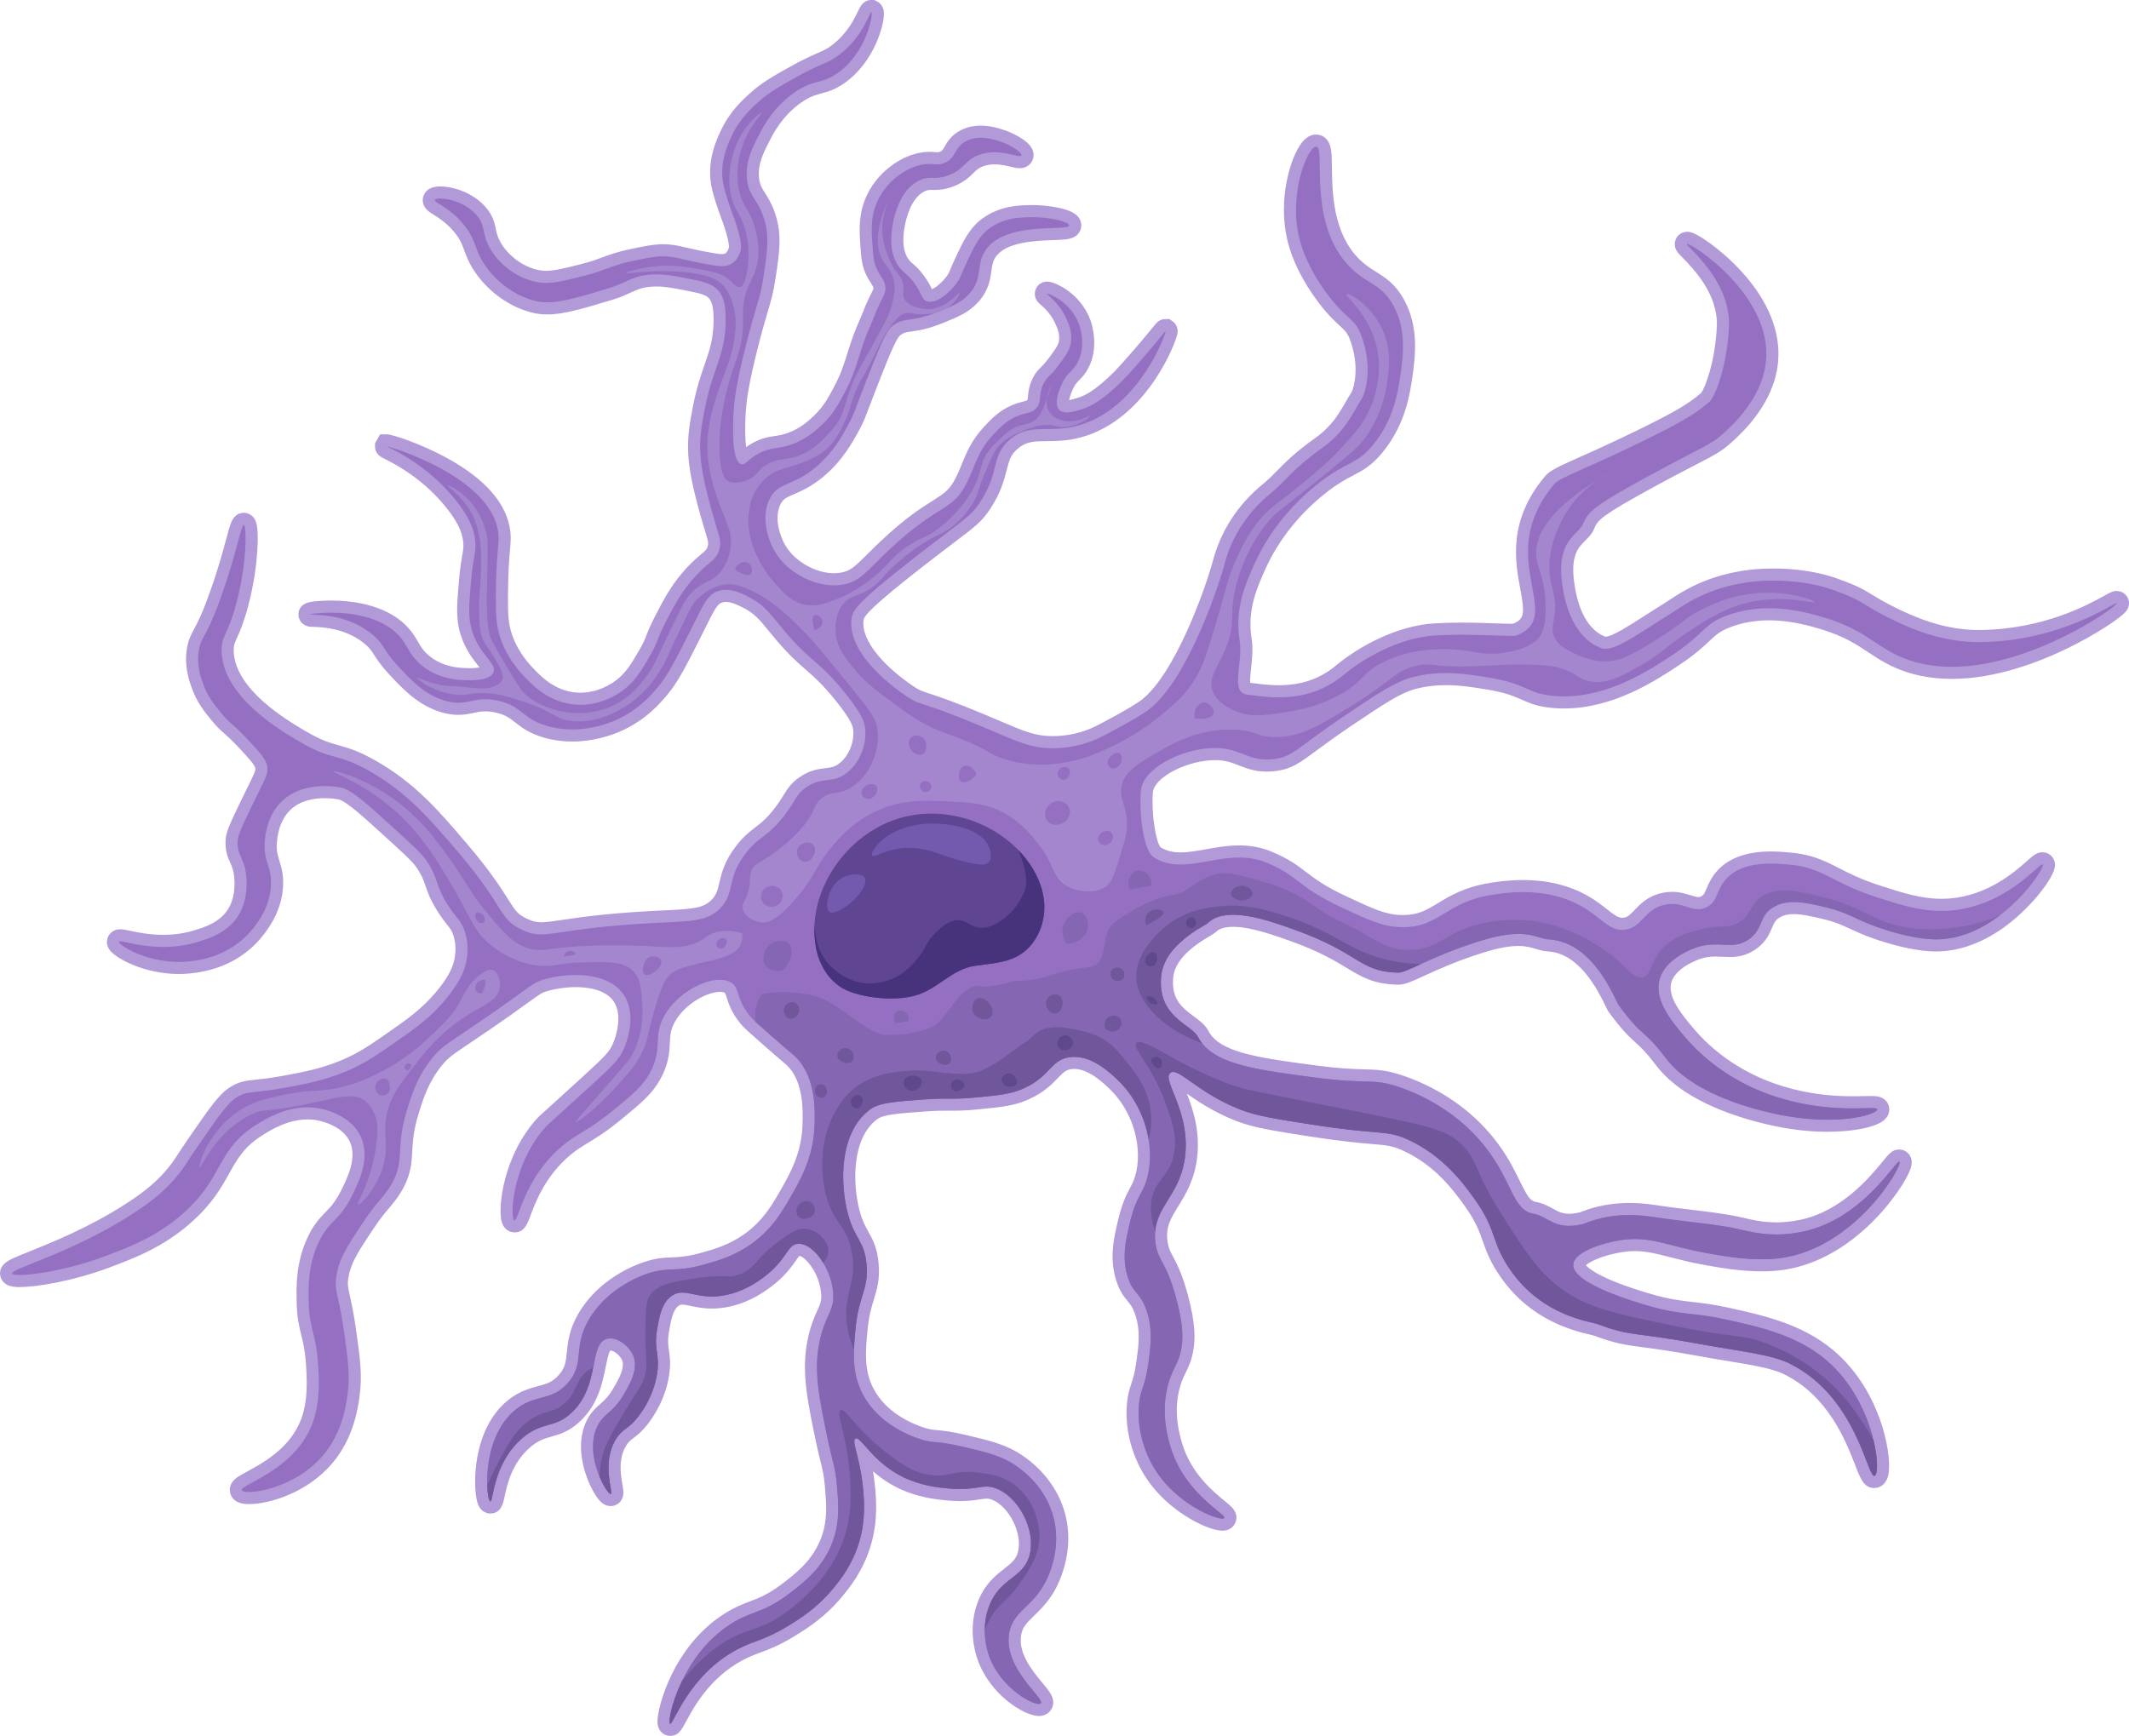 <?xml version="1.0" encoding="UTF-8"?>
<svg id="Capa_2" xmlns="http://www.w3.org/2000/svg" viewBox="0 0 879.908 717.606">
  <defs>
    <style>
      .cls-1 {
        fill: #70569b;
      }

      .cls-2 {
        fill: #5f488c;
      }

      .cls-3 {
        fill: #9570c2;
      }

      .cls-4 {
        fill: #b29ad8;
      }

      .cls-5 {
        fill: #604593;
      }

      .cls-6 {
        fill: #47327c;
      }

      .cls-7 {
        fill: #a486ce;
      }

      .cls-8 {
        fill: #735aaf;
      }

      .cls-9 {
        fill: #8566b2;
      }
    </style>
  </defs>
  <g id="Capa_1-2" data-name="Capa_1">
    <g>
      <g>
        <path class="cls-3" d="M275.743,714.782c-.972-.535-1.481-1.52-1.523-2.933-.153-5.18,6.403-29.962,26.668-42.737,3.907-2.466,7.002-3.645,9.995-4.785,3.962-1.51,7.704-2.935,13.574-7.357,5.498-4.141,13.806-10.399,17.525-21.038,2.644-7.549,2.044-14.54,1.409-21.941-.396-4.603-.99-6.983-1.889-10.585-.517-2.069-1.16-4.644-1.898-8.212-3.667-17.67-6.077-29.287-3.058-42.301,1.079-4.647,2.407-7.588,3.473-9.951,1.36-3.013,2.181-4.832,1.833-8.594-.813-8.948-7.373-17.694-11.677-17.694-.069,0-.137.002-.206.007-.949.067-1.424.622-3.047,2.967-1.552,2.243-3.678,5.315-7.776,8.746-6.456,5.413-13.315,8.692-20.386,9.746-1.532.228-3.063.343-4.552.343-3.339,0-6.045-.572-8.22-1.031-1.531-.324-2.853-.603-3.983-.603-1.104,0-1.97.267-2.896.891-3.331,2.247-4.212,7.349-5.065,12.283-.703,4.055-.382,6.313-.043,8.703.359,2.522.73,5.13.049,9.496-1.382,8.917-5.7,15.582-8.15,18.762-2.436,3.162-4.262,4.535-5.729,5.638-1.275.959-2.196,1.652-3.334,3.432-4.088,6.377-2.769,14.059-2.061,18.185.417,2.431.89,5.186-1.766,5.82l-.286.068-.344.006c-1.49.001-2.779-1.117-4.45-3.856-3.54-5.805-8.172-18.264-3.083-28.136,1.45-2.818,3.162-4.329,4.818-5.79,1.829-1.614,3.721-3.283,6.006-7.187,2.377-4.053,5.631-9.602,3.668-13.961-1.27-2.823-4.644-5.394-7.078-5.394-.262,0-.511.03-.741.089-1.905.487-2.615,3.572-3.616,8.566-1.246,6.213-2.952,14.723-9.843,21.275-4.036,3.835-7.498,4.818-10.847,5.768-3.124.887-6.076,1.724-9.909,5.081-8.143,7.128-10.236,16.99-11.242,21.73-.577,2.72-1.033,4.869-3.39,4.872l-.249 0-.276-.052c-1.849-.365-2.362-2.328-2.556-3.066-1.595-6.097-1.888-27.488,11.383-38.816,4.361-3.718,8.412-4.813,11.985-5.779,3.804-1.028,6.809-1.84,9.953-5.491,3.131-3.63,3.444-6.747,3.841-10.693.417-4.147.89-8.847,4.45-14.989,7.772-13.393,21.679-18.846,25.756-20.199,4.662-1.551,7.63-1.67,10.773-1.796,3.307-.133,6.727-.27,13.073-2.067,5.219-1.474,11.713-3.309,18.374-8.086,8.005-5.737,11.907-12.503,15.349-18.472,4.163-7.242,9.296-16.174,9.649-28.876.169-5.951.52-18.33-6.936-25.941-.266-.269-.355-.345-1.084-.96-1.047-.883-3.227-2.722-8.737-7.549-3.117-2.725-5.357-4.713-6.849-6.075-1.547-1.442-2.085-2.029-2.649-2.737-3.402-4.2-4.452-7.503-5.217-9.914-.636-2.003-.903-2.725-1.813-3.295-.809-.504-1.965-.772-3.343-.772-6.293,0-16.128,5.429-20.74,13.511-2.167,3.801-2.308,6.663-2.472,9.976-.187,3.784-.399,8.072-3.643,13.918-3.167,5.718-7.422,9.22-15.148,15.577-6.533,5.373-10.446,7.738-13.898,9.825-2.552,1.543-4.756,2.875-7.535,5.202-10.817,9.065-14.975,20.125-17.209,26.067-1.299,3.456-2.015,5.36-4.225,5.36h-.415s-.474-.148-.474-.148c-1.038-.355-1.741-1.222-2.092-2.578-1.362-5.261.898-25.578,14.063-40.163.505-.561.656-.697,2.501-2.36,2.013-1.815,6.203-5.591,15.418-14.02,9.957-9.103,12.124-11.168,13.856-15.136.555-1.256,5.238-12.405.213-19.92-4.115-6.166-12.924-7.086-17.81-7.086-4.158,0-8.556.613-12.384,1.727-2.769.798-3.571,1.379-8.79,5.16-3.19,2.311-8.012,5.803-15.775,11.122-3.336,2.287-6.027,4.097-8.241,5.586-7.403,4.98-9.163,6.163-11.921,9.519-6.005,7.293-8.261,14.597-10.251,21.041-2.202,7.145-2.47,11.865-2.707,16.029-.296,5.21-.552,9.71-4.469,16.021-1.59,2.563-2.929,4.143-4.479,5.972-1.799,2.124-3.839,4.531-7.051,9.38-6.156,9.299-9.246,13.966-10.338,20.511-.554,3.313-.229,4.78.64,8.701.638,2.878,1.511,6.818,2.429,13.318,1.717,12.148,2.656,18.792,1.532,27.085-.602,4.469-2.201,16.346-10.508,26.306-9.878,11.834-25.312,16.245-32.721,16.245-1.801 0-4.297-.226-5.186-2.182-1.282-2.84,1.602-4.408,5.594-6.578,6.509-3.538,18.625-10.125,23.454-22.919,3.211-8.501,2.569-17.959,2.144-24.218-.37-5.482-1.172-8.752-1.947-11.914-.915-3.727-1.778-7.247-1.888-13.602-.109-6.009-.275-15.094,4.048-24.736,2.384-5.328,4.794-7.811,7.125-10.213,2.203-2.27,4.284-4.415,6.717-9.206,2.844-5.62,7.601-15.022,3.805-22.948-2.981-6.211-9.853-8.78-13.684-9.758-1.939-.497-3.954-.749-5.991-.749-8.92,0-16.436,4.699-19.645,6.706-8.419,5.258-11.403,10.607-14.858,16.801-3.236,5.801-6.904,12.376-15.456,19.897-11.062,9.733-22.246,13.972-32.114,17.711-15.91,6.018-30.752,8.195-36.859,8.196h-.035c-1.728,0-4.893-.017-5.526-2.508-.75-2.886,1.623-3.839,10.455-7.384,9.307-3.736,24.885-9.989,40.393-19.993,8.441-5.444,13.816-10.084,18.551-16.018,1.421-1.78,2.102-2.833,3.336-4.743,1.194-1.847,2.829-4.377,6.006-8.937,7.165-10.315,11.114-15.999,15.044-18.436,3.381-2.097,5.573-2.326,9.553-2.742,2.645-.277,6.268-.655,11.987-1.721,7.59-1.409,15.425-2.864,24.005-6.44,7.511-3.124,12.255-6.437,20.868-12.45l.103-.072c7.005-4.894,13.055-9.121,19.178-16.4,6.974-8.274,7.848-12.988,8.135-14.537.322-1.683,1.169-6.116-.435-11.179-.761-2.427-1.578-3.462-3.06-5.339-1.01-1.279-2.267-2.871-3.812-5.325-2.802-4.432-3.813-7.365-4.707-9.953-.81-2.345-1.508-4.371-3.45-7.386-1.456-2.251-2.948-4.045-10.31-10.733l-3.178-2.894c-10.79-9.834-17.304-15.77-21.088-16.412-.753-.128-3.039-.518-6-.518-4.788,0-11.503,1.029-16.306,5.932-3.44,3.511-5.436,8.435-5.934,14.638-.31,3.856.363,6.037,1.143,8.564.75,2.429,1.6,5.183,1.412,9.371-.304,7.059-3.252,13.927-8.763,20.408-4.712,5.556-13.44,12.433-28.246,13.632-1.173.095-2.364.143-3.548.143-12.892 0-24.31-5.838-26.562-8.838-.849-1.129-.727-2.153-.579-2.663.272-.957,1.179-1.992,2.898-1.992.836,0,1.933.232,3.593.583,3.238.685,8.13,1.719,14.14,1.719,4.765,0,9.384-.674,13.729-2.005,4.018-1.226,11.492-3.508,15.423-10.118,1.586-2.674,3.348-7.333,2.719-14.328-.292-3.321-1.09-5.124-1.862-6.867-.909-2.055-1.85-4.18-1.717-7.896.088-2.529.602-4.342,6.372-16.176.818-1.673,1.538-3.13,2.17-4.41,3.567-7.218,4.006-8.238,3.737-9.933-.352-2.208-2.902-4.946-7.53-9.918-2.691-2.898-4.394-4.417-5.896-5.757-1.73-1.543-3.224-2.876-5.445-5.611-2.468-3.019-5.546-6.785-7.565-12.48-1.048-2.959-3.204-9.044-1.614-16.189.516-2.353,1.182-3.596,2.191-5.477.717-1.335,1.698-3.164,3.066-6.229,1.583-3.543,2.497-6.085,4.01-10.296,3.204-8.879,5.311-16.67,6.707-21.826,1.954-7.224,2.418-8.94,4.825-8.94h.186l.204.029c.781.122,1.446.563,1.89,1.242,1.768,2.711,1.328,18.27-2.903,34.212-1.765,6.63-3.309,10.085-4.436,12.608-1.142,2.555-1.663,3.722-1.611,6.453.315,17.405,23.362,30.92,30.935,35.361,6.862,4.026,10.455,5.027,14.259,6.088,3.827,1.067,7.783,2.169,14.821,6.165,16.003,9.085,25.933,20.768,37.43,34.295,9.154,10.756,13.436,17.528,16.27,22.01,3.202,5.063,4.399,6.958,8.933,9.098,2.619,1.238,4.503,1.698,6.953,1.698,2.313,0,5.216-.43,9.234-1.026,6.957-1.031,17.472-2.589,35.459-3.578,2.138-.117,4.115-.211,5.95-.298,12.258-.584,17.332-.825,21.511-5.094,2.573-2.621,3.129-5,3.898-8.291.882-3.773,1.98-8.469,6.638-14.438,2.812-3.599,5.12-5.363,7.352-7.069,2.472-1.889,5.028-3.843,8.714-8.721,1.719-2.277,2.795-4.018,3.66-5.417,1.547-2.503,2.665-4.311,5.576-6.36,3.883-2.725,7.001-3.1,9.752-3.43,2.361-.284,4.227-.508,6.582-2.176,4.717-3.342,7.647-9.962,7.123-16.097-.201-2.341-.935-5.136-7.631-13.5-5.586-6.979-9.048-10.007-12.714-13.211-3.298-2.883-6.708-5.864-11.743-11.745-1.254-1.463-2.357-2.812-3.379-4.064-3.731-4.568-6.197-7.586-11.184-10.148-2.288-1.17-5.394-2.757-8.46-2.757-.85,0-1.632.119-2.391.363-2.861.924-4.212,3.41-8.051,11.127-.529,1.065-1.101,2.213-1.724,3.449-6.455,12.819-9.695,19.254-14.111,24.487-2.547,3.028-8.519,10.125-18.806,14.48-3.37,1.42-10.236,3.8-18.402,3.801-3.926 0-7.751-.547-11.368-1.628-5.469-1.632-8.241-3.813-10.687-5.738-2.39-1.881-4.455-3.505-9.065-4.538-1.738-.389-3.315-.579-4.823-.579-2.038,0-3.676.343-5.409.706-1.765.37-3.591.752-5.798.752-1.935 0-3.921-.3-6.072-.916-9.017-2.592-15.138-9.145-20.538-14.927-3.419-3.66-4.885-5.965-6.062-7.816-1.088-1.711-1.875-2.948-3.966-4.778-8.578-7.48-19.574-7.829-23.187-7.944-1.206-.038-3.717-.118-3.717-2.618v-.165l.022-.164c.391-2.948,5.692-2.948,10.819-2.948,8.351,0,23.54,1.557,31.441,11.987.981,1.292,1.723,2.558,2.441,3.783,1.392,2.373,2.707,4.615,5.772,6.976,3.982,3.06,8.845,4.778,14.45,5.105.813.045,2.052.114,3.4.114,5.27,0,7.168-1.082,7.457-1.721.209-.464-1.119-2.153-2.187-3.511-2.039-2.592-4.831-6.141-6.593-11.529-2.049-6.246-1.573-11.657-.624-22.436.38-4.341.857-7.121,1.241-9.354.521-3.034.783-4.557.313-7.387-.531-3.208-1.796-7.4-7.154-14.168-6.966-8.804-16-15.972-26.852-21.304-1.125-.553-2.289-1.125-2.289-2.718v-.635l1.013-1.865,1.518-.007c2.267,0,45.544,13.222,48.413,37.959.271,2.351.105,4.193-.146,6.982-.317,3.511-.796,8.817-.857,19.361-.049,8.007.204,12.145,1.902,17.047.96,2.736,3.301,8.13,8.159,13.417,3.615,3.941,10.341,11.273,20.794,11.967.545.036,1.082.053,1.608.053,3.396,0,8.627-.742,14.258-4.276,5.993-3.741,8.98-8.937,12.439-14.954,1.613-2.804,2.176-4.245,2.888-6.07.743-1.901,1.585-4.056,3.704-8.132,3.136-6.036,5.807-11.178,10.511-16.792,3.117-3.726,5.619-5.844,7.445-7.391,2.214-1.875,3.225-2.731,3.804-4.922.512-1.945.226-3.008-1.208-7.712-.502-1.648-1.128-3.7-1.853-6.297-1.135-4.07-3.792-13.599-4.667-21.331-1.035-9.06.309-15.858,1.732-23.056,1.385-7.035,3.101-11.992,4.614-16.365,2.098-6.061,3.754-10.848,3.849-18.929.07-5.831-.719-9.07-2.723-11.179-1.994-2.119-5.104-2.72-11.921-4.035-4.12-.8-7.667-1.488-11.455-1.488-1.06,0-2.091.052-3.151.159-3.636.361-6.043,1.454-8.829,2.721-1.88.854-4.011,1.823-6.698,2.635-12.52,3.766-20.075,6.038-26.459,6.038-1.805 0-3.479-.181-5.119-.554-9.267-2.101-18.576-8.965-23.716-17.487-1.61-2.675-2.428-4.896-3.15-6.856-.977-2.653-1.821-4.945-4.471-8.168-3.38-4.114-7.01-6.415-9.179-7.79-1.845-1.169-4.141-2.624-3.088-5.015.889-2.049,3.606-2.049,4.5-2.049,3.613,0,11.83,1.656,17.067,7.923,2.422,2.891,2.932,5.3,3.424,7.63.39,1.843.793,3.748,2.277,6.342,3.426,6.013,9.735,10.776,16.468,12.434,1.524.377,2.956.552,4.509.552,3.892,0,8.438-1.158,15.321-2.911,4.135-1.054,6.595-1.972,8.973-2.86,3.002-1.121,5.838-2.18,11.281-3.311,5.721-1.19,9.156-1.904,12.769-1.904.992,0,1.971.055,2.993.167,2.167.239,3.804.623,6.069,1.155,2.371.557,5.618,1.32,11.102,2.266,1.53.266,2.892.485,4.082.485,1.244,0,2.152-.239,2.945-.774.77-.516,1.804-1.568,2.391-3.666.173-.647.492-1.836-1.01-7.198-.849-3.016-1.687-5.248-2.188-6.582l-.187-.502c-1.362-3.706-3.128-8.89-3.807-12.543-1.75-9.368,1.992-17.454,3.59-20.907,3.664-7.939,9.004-12.65,12.194-15.465,4.193-3.725,7.809-5.773,14.372-9.49,6.107-3.459,9.704-5.032,12.33-6.181,2.76-1.207,4.28-1.872,6.768-3.829,6.789-5.337,9.778-11.718,11.214-14.784.816-1.742,1.461-3.118,3.228-3.118h.574l.549.258c.522.255,1.409.908,1.533,2.449.254,3.145-3.026,18.475-15.131,27.032-3.626,2.564-6.331,3.297-8.946,4.006-2.663.722-5.178,1.403-9.109,4.167-8.153,5.737-12.041,13.287-13.505,16.13-2.792,5.395-5.678,10.97-4.852,17.607.399,3.202,1.401,4.771,2.788,6.944,1.185,1.857,2.661,4.168,3.911,7.889,2.748,8.167,1.695,15.134.102,25.68-.882,5.846-1.73,8.704-3.135,13.438-1.011,3.406-2.269,7.645-4.064,14.714-4.344,17.134-4.832,23.443-5.04,26.137-.897,12.094.1,18.468,1.088,20.221.162-.134.338-.285.498-.421,1.003-.859,2.519-2.156,4.953-3.471,3.424-1.852,5.86-2.212,8.216-2.56,1.674-.247,3.405-.503,5.745-1.336,5.859-2.088,9.672-5.694,11.721-7.631,4.295-4.066,6.436-8.067,8.704-12.303,3.11-5.81,4.482-10.196,5.935-14.84,1.232-3.937,2.506-8.009,4.881-13.269.545-1.207,1.032-2.428,1.547-3.719.682-1.711,1.387-3.48,2.239-5.207.285-.579.547-1.095.785-1.563,1.054-2.072,1.357-2.715,1.337-3.743-.022-1.233-.487-2.008-1.453-3.508-.402-.624-.857-1.331-1.306-2.16-2.09-3.862-2.299-7.054-2.68-12.849l-.006-.102c-.359-5.603-.765-11.953,2.636-18.952,2.593-5.338,6.284-8.808,8.922-10.78,1.279-.966,4.705-3.554,9.722-4.848,1.695-.436,3.196-.638,4.724-.638.829,0,1.532.06,2.153.112.448.038.869.076,1.296.076.516,0,1.115-.053,2.001-.44,1.733-.754,2.316-1.764,3.198-3.292.98-1.698,2.199-3.811,5.159-5.453,2.187-1.218,4.716-1.836,7.513-1.836,3.722,0,6.975,1.072,8.723,1.648,3.492,1.144,8.985,3.939,10.251,6.565.393.815.449,1.692.159,2.471-.161.441-.869,1.922-3.008,1.922-.857,0-1.828-.229-3.172-.545-1.888-.445-4.474-1.054-7.259-1.054-2.198,0-4.159.366-5.996,1.119-2.169.887-3.224,1.925-4.561,3.241-1.642,1.617-3.503,3.449-7.411,4.95-2.936,1.123-4.976,1.278-6.744,1.278-.276,0-1.279-.015-1.51-.015-1.052,0-2.043.054-3.524.722-7.007,3.165-9.269,13.195-9.795,16.193-.482,2.669-1.942,10.756,2.224,16.064.643.824,1.228,1.334,1.967,1.981,1.09.952,2.445,2.136,4.215,4.559,1.634,2.245,2.454,3.928,3.053,5.155.61,1.252.718,1.397.915,1.471.171.065.36.096.581.096,2.312,0,6.129-3.107,8.485-6.111,1.189-1.513,1.581-2.451,2.364-4.319.371-.887.833-1.99,1.48-3.37l.595-1.274c2.884-6.188,5.374-11.531,10.399-15.035,6.735-4.693,13.762-4.799,18.412-4.869.224-.004.452-.005.679-.005,5.256,0,14.168,1.181,16.601,3.714.624.65.95,1.464.916,2.292-.142,3.16-3.486,3.28-9.028,3.477-7.939.283-21.227.756-26.097,8.333-1.381,2.15-1.669,4.219-2.003,6.615-.47,3.372-1.003,7.194-4.699,11.362-3.569,4.031-7.665,5.681-13.866,8.18-6.081,2.45-9.694,2.949-12.332,3.314-2.328.322-3.61.499-5.549,1.856-1.706,1.196-2.942,2.704-10.344,21.67-1.741,4.464-2.895,7.508-3.732,9.718-1.693,4.468-2.148,5.669-3.546,8.26-2.883,5.363-6.835,12.713-14.552,19.126-4.678,3.882-8.448,5.506-11.477,6.811-3.186,1.372-5.108,2.201-6.652,5.048-2.249,4.154-2.2,9.682.145,15.986,1.892,5.075,5.439,9.231,10.54,12.348,1.997,1.233,7.286,4.087,13.44,4.087,1.194,0,2.377-.108,3.518-.321,4.668-.871,7.007-3.202,12.13-8.308,1.565-1.56,3.339-3.328,5.483-5.352,9.946-9.384,16.363-13.433,21.048-16.389,4.952-3.124,7.438-4.692,10.302-10.18,1.065-2.037,1.868-4.016,2.718-6.111,1.87-4.608,3.803-9.373,8.563-14.52,3.016-3.262,5.862-6.34,10.718-8.429,1.805-.775,3.242-1.139,4.396-1.43,1.663-.42,2.221-.589,2.905-1.347.721-.8.805-1.394.942-2.996.139-1.614.328-3.824,1.735-6.661.97-1.947,1.83-2.794,2.825-3.774.833-.82,1.869-1.841,3.538-4.086,2.897-3.898,4.211-5.665,4.656-8.15.661-3.697-.852-6.916-1.852-9.047-2.078-4.436-5.033-7.016-6.454-8.256-2.656-2.319-1.439-3.788-1.039-4.271.511-.607,1.229-.933,2.035-.933,2.382,0,11.877,4.441,15.515,14.248.371.996,3.517,9.996-.823,18.055-1.083,2.018-2.19,3.132-3.166,4.115-1.019,1.026-1.899,1.912-2.927,3.981-2.295,4.645-2.443,7.741-1.821,8.37.195.197.684.311,1.34.311,1.708,0,3.983-.735,5.644-1.272,2.392-.773,5.308-2.077,10.402-6.347,4.006-3.364,6.762-6.372,9.948-9.955,6.233-7.025,9.681-11.289,11.338-13.338,1.705-2.108,2.163-2.675,3.458-2.675h.789l.658.457c.407.294,1.261,1.088,1.045,2.57-.415,2.846-11.441,31.743-35.364,40.117-6.439,2.254-11.616,2.294-16.184,2.328-5.432.042-9.357.071-13.65,3.734-3.533,3.008-4.255,5.818-5.349,10.072-1.024,3.985-2.299,8.944-6.443,15.258-3.228,4.912-5.592,6.703-14.389,13.365-3.265,2.473-7.329,5.55-12.715,9.745-23.116,18.018-25.245,21.327-25.626,23.781-1.965,12.794,15.884,26.041,21.402,29.797,2.931,1.993,3.989,2.339,7.496,3.487,3.661,1.198,9.789,3.203,22.707,8.607,2.276.953,4.328,1.828,6.203,2.628,10.262,4.38,14.945,6.379,22.478,6.458l.435.002c4.042,0,10.258-.607,16.924-3.496,3.307-1.433,17.733-9.203,21.393-12.129,13.638-10.914,25.456-42.222,29.799-57.251.043-.151.099-.369.168-.64,3.189-12.441,9.935-22.952,20.05-31.239,2.426-1.988,4.258-3.85,6.198-5.821,3.411-3.466,7.276-7.394,15.386-13.171,7.171-5.117,10.249-10.463,13.227-15.632.826-1.435,1.606-2.79,2.462-4.117.849-1.339,4.329-11.514-.732-24.273-1.212-3.054-2.49-4.226-4.808-6.354-2.082-1.911-4.673-4.289-8.143-8.88-6.527-8.65-10.791-17.176-12.691-25.362-3.578-15.377,1.068-32.225,5.647-37.992,1.238-1.559,2.498-2.317,3.85-2.317h.114l.192.014c3.6.344,3.654,4.414,3.744,11.156.14,10.517.374,28.12,12.082,39.663,2.609,2.567,5.011,4.072,7.335,5.527,3.707,2.322,7.208,4.514,10.44,10.15,6.265,10.911,4.596,22.624,3.377,31.177-.879,6.1-2.688,18.658-11.789,29.678-4.197,5.09-7.354,6.753-11.352,8.857-3.033,1.597-6.471,3.407-11.497,7.331-6.448,5.024-18.374,15.916-25.819,32.437-3.364,7.475-7.972,17.713-5.941,30.232.631,3.856.175,7.951-.228,11.564-.373,3.345-.795,7.137.168,8.303.088.106.354.43,1.372.511.744.058,1.652.174,2.703.308,2.453.314,5.813.744,9.653.744,9.938,0,18.169-2.83,25.166-8.652,9.054-7.55,24.116-15.962,39.23-16.923,3.407-.214,7.056-.318,11.156-.318,5.296,0,10.223.176,14.182.318,2.527.09,4.71.169,6.19.169.989,0,1.403-.035,1.554-.054,7.187-2.862,6.667-7.423,4.815-17.392-2.124-11.438-5.034-27.102,9.887-44.647,1.481-1.75,5.06-3.388,13.731-7.251,4.266-1.901,9.574-4.266,15.689-7.176,24.029-11.44,29.025-14.747,34.695-19.567,1.823-1.553,6.639-13.76,7.292-29.34.589-14.314-10.182-25.365-14.781-30.084-1.984-2.035-2.652-2.721-2.606-4.039l.038-1.068.824-.772c.491-.432,1.117-.664,1.775-.664,2.845,0,13.188,7.423,20.757,15.767,7.317,8.066,15.737,20.773,14.3,35.496-1.579,16.054-14.067,27.471-18.171,31.222-3.981,3.652-6.562,4.989-14.226,8.956-4.296,2.224-10.18,5.27-18.942,10.062-19.562,10.706-22.78,13.372-24.394,17.599-.65,1.712-1.905,2.967-3.234,4.295-3.086,3.085-6.927,6.924-5.303,19.216,1.713,12.945,6.658,21.439,14.298,24.564.338.139.712.205,1.147.205,3.395,0,9.622-3.983,18.241-9.496,2.462-1.575,5.164-3.303,8.132-5.157.404-.252.883-.57,1.442-.942,4.85-3.223,14.942-9.928,31.572-12.008,2.099-.266,5.544-.583,10.019-.583,6.618,0,16.477.714,25.863,4.113,8.081,2.927,10.452,4.386,13.734,6.406,2.065,1.271,4.636,2.853,9.512,5.288,13.319,6.649,24.367,9.614,35.821,9.614.328,0,.655-.003.984-.007,26.617-.415,45.181-10.67,52.169-14.53,2.278-1.258,2.89-1.597,3.793-1.597h1.683l.709,1.596c.16.399.439,1.42-.312,2.53-1.971,2.912-36.414,27.22-70.242,27.222-8.766 0-16.752-1.69-23.739-5.025-3.526-1.68-6.332-3.542-9.302-5.513-5.07-3.365-10.313-6.844-19.95-9.782-4.137-1.263-12.742-3.892-22.477-3.892-5.975,0-11.618.986-16.772,2.929-4.934,1.867-6.711,3.54-9.657,6.312-2.601,2.448-5.837,5.494-12.317,9.774-9.194,6.089-26.313,17.426-46.087,17.427-1.517 0-3.043-.068-4.535-.203-5.729-.52-8.678-1.821-11.801-3.197-3.373-1.487-7.197-3.172-15.947-4.564-5.236-.832-10.65-1.692-16.51-1.692-4.603,0-8.89.537-13.104,1.642-6.537,1.715-12.942,5.91-26.808,15.236-6.971,4.691-11.747,8.215-15.234,10.788-6.817,5.03-9.639,7.113-15.465,7.857-1.184.151-2.34.228-3.438.228-4.428 0-7.534-1.212-10.538-2.385-3.111-1.215-6.05-2.362-10.761-2.362-.636,0-1.299.022-1.972.064-11.634.743-25.643,7.715-26.266,15.592-.761,9.706,1.522,23.209,4.213,24.909,2.788,1.764,5.874,2.585,9.713,2.586h.001c3.453,0,7.099-.653,10.959-1.344,4.255-.762,8.655-1.549,13.261-1.549,4.521,0,8.58.773,12.41,2.362,6.841,2.842,10.205,5.412,13.766,8.134,3.667,2.802,7.823,5.979,16.976,10.261,11.11,5.195,16.663,7.792,23.528,8.006.351.011.694.017,1.03.017,7.05,0,10.926-2.348,15.832-5.321,4.95-2.999,10.56-6.398,20.446-7.975,2.598-.413,7.415-1.18,13.261-1.18,9.985,0,18.798,2.209,26.192,6.564,2.846,1.675,5.066,3.423,7.025,4.964,3.123,2.457,5.185,4.08,7.832,4.08.296,0,.605-.02.917-.06,2.627-.334,4.052-1.834,6.024-3.911,2.222-2.34,4.988-5.253,10.107-6.353,1.195-.256,2.397-.386,3.575-.386,2.785,0,5.021.696,6.995,1.31,1.464.455,2.728.849,3.901.849.794,0,1.526-.182,2.302-.572,1.77-.891,2.384-2.172,3.402-4.549.829-1.934,1.859-4.341,4.056-6.715,4.364-4.721,10.966-7.016,20.184-7.016,2.845,0,5.47.221,7.388.382,8.89.744,13.57,3.135,19.495,6.163,4.455,2.277,9.504,4.857,17.826,7.539,9.138,2.943,17.016,5.481,25.725,5.481,1.305,0,2.627-.058,3.931-.172,16.594-1.442,27.858-11.401,33.271-16.188,2.375-2.1,3.264-2.886,4.605-2.886.776,0,1.511.332,2.016.911.299.345.772,1.081.655,2.209-.317,3.053-7.814,14.134-18.616,22.354-9.123,6.959-18.49,10.502-27.836,10.53h-.11c-9.007.001-19.655-3.276-25.201-5.229-3.971-1.407-6.765-2.699-9.23-3.84-3.522-1.629-6.563-3.036-11.979-4.308-4.543-1.065-8.797-2.062-12.514-2.062-2.834,0-5.085.562-7.082,1.768-2.494,1.505-3.229,3.233-4.159,5.42-1.005,2.365-2.257,5.308-5.923,7.838-3.481,2.395-6.627,2.717-9.245,2.717-.969,0-1.952-.051-2.903-.1-.983-.051-2-.103-3.038-.103-2.143,0-5.075.199-8.751,1.751-6.399,2.68-10.607,6.477-11.855,10.696-2.17,7.343,4.705,15.508,9.725,21.471,11.891,14.113,26.817,20.78,34.656,23.498,10.377,3.61,21.156,5.364,32.955,5.364,1.856,0,3.489-.039,4.869-.071,1.044-.025,1.947-.045,2.699-.045,1.69,0,4.835,0,5.061,2.805.041.483-.018,1.451-.882,2.391-2.445,2.661-11.733,4.592-22.086,4.592-7.832 0-16.081-1.009-24.518-3.001-21.149-4.988-36.474-13.076-44.316-23.39-4.513-5.942-6.614-7.829-8.838-9.825-2.47-2.218-5.025-4.512-10.578-11.987-.378-.506-.729-1.213-1.487-2.763-3.045-6.226-11.135-22.766-25.758-23.592-1.622-.091-3.03-.515-4.52-.964-2.006-.605-4.281-1.291-7.769-1.291-4.182,0-9.278.966-15.578,2.953-10.253,3.236-17.594,6.481-23.669,9.268l-.759.349c-4.828,2.218-7.488,3.44-9.631,3.44l-.104-.001c-9.402-.192-13.793-2.85-19.871-6.528-5.176-3.133-11.619-7.032-23.988-11.447-7.008-2.51-16.602-5.946-24.335-5.946-3.958,0-6.924.938-8.817,2.789-.382.375-.889.673-2,1.328-4.216,2.483-15.415,9.081-16.411,18.916-1.084,10.663,4.561,14.84,9.541,18.526,2.27,1.68,4.231,3.131,5.249,5.089.449.863.968,1.655,1.588,2.423,6.524,8.178,22.045,10.22,45.541,13.312,9.392,1.237,14.833,1.391,19.205,1.516,5.545.158,9.209.262,16.023,2.643,14.488,5.077,26.883,13.679,35.848,24.878,5.186,6.472,8.095,12.402,10.432,17.167,3.122,6.364,4.786,9.452,8.474,10.093,2.439.422,4.321,1.457,6.142,2.458,2.325,1.279,4.521,2.487,8.078,2.487,1.482,0,3.149-.214,4.954-.636.141-.036.622-.217,1.045-.377,2.743-1.035,9.168-3.459,18.906-3.459,3.094,0,6.314.245,9.574.727,7.781,1.151,12.542,1.704,16.742,2.192,4.701.546,8.761,1.017,15.479,2.157,1.435.244,2.942.593,4.538.963,4.03.933,8.598,1.99,14.382,1.99,3.458,0,6.903-.374,10.534-1.144,18.035-3.82,30.15-18.598,35.324-24.908,2.502-3.051,3.344-4.079,4.919-4.079.72,0,1.393.283,1.895.797,1.304,1.339.665,3.2.424,3.901-2.533,7.371-21.701,36.145-50.904,40.152-2.533.347-5.301.523-8.228.523-8.805 0-17.434-1.554-23.144-2.582-5.588-1.004-10.042-2.153-13.972-3.166-5.683-1.466-10.171-2.623-15.28-2.623-1.86,0-3.727.151-5.708.461-8.727,1.362-17.13,5.12-17.291,7.734-.13,2.041,5.732,7.672,28.844,14.406,7.892,2.311,12.352,2.813,17.517,3.394,3.961.446,8.451.951,15.002,2.394,13.799,3.044,29.438,6.494,41.925,16.934,18.45,15.428,23.227,40.578,22.11,48.466-.107.759-.434,3.069-2.295,3.889-.379.166-.774.25-1.181.25h-.004c-2.523 0-3.462-2.424-5.518-7.732-4.018-10.375-11.498-29.686-30.891-39.139-5.224-2.545-14.155-4.013-24.498-5.712-3.738-.614-7.604-1.25-11.619-1.986-11.067-2.033-17.733-2.916-22.601-3.561-7.613-1.008-11.087-1.468-19.94-4.722-.342-.126-1.18-.327-2.066-.539-6.289-1.507-22.996-5.511-34.858-22.167-4.45-6.254-5.969-10.565-7.438-14.733-1.548-4.394-3.01-8.545-7.868-15.32-4.043-5.632-12.425-17.311-26.575-23.687-4.738-2.139-7.11-2.342-13.449-2.883-5.054-.432-12.692-1.084-25.741-3.127-15.421-2.415-23.162-3.628-30.156-6.407-9.498-3.788-16.26-8.581-20.734-11.753-1.881-1.333-3.965-2.811-5.143-3.34.245,1.201,1.107,3.348,1.83,5.145,2.436,6.062,6.116,15.223,4.998,26.53-.904,9.108-4.41,14.795-7.504,19.812-3.255,5.279-5.826,9.448-4.771,16.481.451,2.991,1.26,4.51,2.485,6.81,1.516,2.846,3.591,6.743,5.885,15.153,3.279,12.014,2.909,18.051,2.346,21.546-.681,4.27-1.857,6.669-2.995,8.989-.815,1.664-1.659,3.385-2.437,6.013-3.331,11.315-.246,21.649.769,25.045,3.91,13.15,13.328,20.901,18.388,25.066,2.897,2.385,5.186,4.268,3.437,6.635-.42.566-1.241,1.235-2.784,1.235-4.555.001-23.471-7.904-32.107-25.362-3.852-7.802-5.526-16.204-4.841-24.299.31-3.662.986-5.699,1.702-7.856.695-2.095,1.483-4.469,2.144-9.134,1.01-7.15,1.964-13.903-.652-21.306-1.149-3.243-2.304-4.646-3.527-6.132-1.353-1.643-2.886-3.506-4.155-7.444-2.791-8.661-.928-16.571.716-23.55,1.657-7.05,3.423-10.393,4.843-13.079,1.174-2.221,2.101-3.976,2.801-7.39,2.547-12.421-2.096-26.947-11.554-36.145-2.582-2.517-9.435-9.197-16.573-9.197-.652,0-1.301.056-1.93.167-2.939.521-4.406,2.046-6.627,4.353-2.396,2.489-5.378,5.587-11.149,8.22-5.63,2.579-10.671,3.068-20.716,4.044-4.169.409-6.938.492-9.812.492l-3.067-.01c-2.045,0-4.412.035-7.857.292l-1.828.135c-10.783.795-16.723,1.233-19.862,3.53-11.778,8.608-11.388,29.045-8.252,40.682,1.179,4.369,2.542,6.825,3.859,9.201,1.713,3.089,3.331,6.006,3.876,11.899.575,6.127-.53,9.741-1.81,13.925-1.036,3.384-2.209,7.22-2.779,13.482-.81,8.834-1.576,17.177,2.782,25.437,2.807,5.322,8.831,12.607,21.585,17.084,2.975,1.041,4.481,1.182,6.76,1.397,2.447.231,5.492.517,11.379,1.913,10.739,2.542,16.656,3.943,23.068,8.435,8.271,5.76,14.066,13.892,16.311,22.893,1.884,7.531,1.344,15.471-1.606,23.598-2.918,8.05-7.184,12.189-10.611,15.515-3.126,3.033-5.383,5.224-6.127,9.419-1.546,8.709,5.353,17.034,9.474,22.008,2.866,3.459,5.13,6.191,2.833,8.441-.433.428-1.235.948-2.549.948-4.738.001-18.346-8.247-23.015-21.831-1.417-4.177-3.293-12.523.016-21.59,2.545-6.968,6.622-10.15,10.219-12.957,3.082-2.405,5.517-4.306,6.573-8.278,2.323-8.747-3.987-21.39-12.275-24.596-1.088-.419-2.037-.606-3.074-.606-.973,0-1.996.155-3.292.352-1.942.295-4.359.663-7.763.663-1.632,0-3.307-.082-5.122-.252-3.736-.351-11.433-1.074-19.234-4.838-7.674-3.695-12.686-9.028-15.835-12.573.854,3.402,1.975,7.99,2.56,13.905.51,5.197,1.364,13.891-1.621,23.938-3.018,10.117-8.543,16.812-11.198,20.029-6.943,8.434-14.197,12.901-18.998,15.857-6.262,3.864-10.121,5.296-13.852,6.681-2.465.915-4.793,1.779-7.726,3.353-14.345,7.691-21.165,20.399-24.441,26.506-1.689,3.147-2.388,4.45-4.239,4.45h-.637s-.632-.324-.632-.324Z"/>
        <path class="cls-4" d="M360.137,5c.011,0,.022.003.033.008.84.41-1.84,16.63-13.95,25.19-6.83,4.83-9.83,2.39-18.05,8.17-8.47,5.96-12.56,13.67-14.29,17.03-2.93,5.66-6.03,11.67-5.11,19.06.85,6.82,4.24,7.67,6.81,15.32,2.5,7.43,1.65,13.59,0,24.51-1.47,9.74-2.82,10.86-7.15,27.91-4.12,16.25-4.82,22.81-5.11,26.56-.23,3.1-1.54,21.92,3.07,23.15.138.036.271.054.399.054,1.437,0,2.456-2.162,6.751-4.484,5.36-2.9,7.68-1.63,13.61-3.74,6.34-2.26,10.4-6.09,12.6-8.17,4.5-4.26,6.76-8.4,9.19-12.94,5.83-10.89,5.72-16.81,10.89-28.26,1.32-2.92,2.33-5.97,3.75-8.85,1.56-3.17,2.42-4.39,2.38-6.46-.05-2.78-1.63-4.17-3.06-6.81-1.84-3.4-2.02-6.29-2.39-11.92-.35-5.47-.72-11.3,2.39-17.7,2.57-5.29,6.31-8.48,8.17-9.87,1.43-1.08,4.43-3.29,8.85-4.43,1.703-.438,3.008-.56,4.1-.56,1.361,0,2.39.189,3.449.189.905,0,1.831-.138,3.002-.649,4.85-2.11,3.74-6.17,8.57-8.85,2.035-1.133,4.226-1.522,6.3-1.522,3.306,0,6.317.988,7.94,1.522,4.7,1.54,9.27,4.66,8.85,5.79-.076.209-.305.294-.665.294-1.563,0-5.604-1.599-10.431-1.599-2.204,0-4.572.334-6.944,1.305-5.53,2.26-5.41,5.67-11.92,8.17-2.577.986-4.323,1.112-5.847,1.112-.521,0-1.016-.015-1.51-.015-1.359,0-2.707.111-4.552.943-8.7,3.93-10.87,15.99-11.23,18.04-.52,2.88-2.13,11.86,2.72,18.04,1.85,2.37,3.34,2.65,6.13,6.47,3.37,4.63,2.99,6.69,5.1,7.49.465.177.957.259,1.468.259,3.553,0,8.004-3.947,10.453-7.069,2.05-2.61,2.18-3.99,4.14-8.17,3.05-6.51,5.37-11.98,10.16-15.32,6.1-4.25,12.38-4.35,17.02-4.42.213-.003.428-.005.642-.005,7.355,0,15.077,1.967,15.018,3.405-.12,2.67-26.57-2.14-34.73,10.56-3.81,5.93-.76,11.23-6.47,17.67-3.17,3.58-6.9,5.09-12.93,7.52-11.37,4.58-13.42,1.97-18.38,5.44-2.34,1.64-3.7,3.49-11.24,22.81-5.23,13.41-5.17,14.03-7.15,17.7-2.79,5.19-6.62,12.3-13.95,18.39-9.52,7.9-15.09,5.88-18.73,12.59-3.98,7.35-.74,16.06,0,18.05,3.08,8.26,9.42,12.29,11.58,13.61,2.155,1.33,7.875,4.453,14.743,4.453,1.291,0,2.621-.11,3.977-.363,7.02-1.31,9.53-5.48,18.87-14.3,20.53-19.37,25.79-15.62,31.85-27.23,3.53-6.75,4.38-13.04,10.9-20.09,2.94-3.18,5.5-5.95,9.87-7.83,4.12-1.77,6.15-1.16,8.17-3.4,2.56-2.84.59-5.24,3.06-10.22,1.51-3.03,2.43-2.5,6.13-7.48,3.04-4.09,4.56-6.13,5.11-9.2.8-4.48-.97-8.25-2.05-10.55-3.12-6.66-8.07-9.58-7.83-9.87.015-.019.053-.028.109-.028,1.113,0,9.821,3.588,13.171,12.618.25.67,3.16,8.87-.68,16-1.97,3.67-3.88,3.64-6.13,8.17-.42.85-4.16,8.41-1.36,11.24.764.771,1.874,1.053,3.118,1.053,2.094,0,4.568-.796,6.412-1.393,3.25-1.05,6.42-2.77,11.24-6.81,4.18-3.51,7-6.6,10.21-10.21,9.833-11.082,12.647-15.173,12.928-15.173.005,0,.009.001.012.003.47.34-10,29.98-33.71,38.28-13.71,4.8-21.71-1.09-30.63,6.52-7.87,6.7-4.01,13.29-12.26,25.86-4.1,6.24-6.6,6.97-26.55,22.51-24.53,19.12-26.06,22.15-26.56,25.37-2.36,15.36,19.59,30.29,22.47,32.25,6.47,4.4,5.11,1.65,30.64,12.33,14.94,6.25,20.15,9.18,29.62,9.28.144.002.298.002.461.002,3.252,0,10.186-.351,17.919-3.703,3.14-1.36,17.97-9.28,21.96-12.47,15.32-12.26,27.49-47.61,30.64-58.51.71-2.49,3.68-17.76,19.4-30.64,6.81-5.58,8.83-9.9,21.45-18.89,9.67-6.9,12.47-14.43,16.34-20.43,1.12-1.74,4.96-12.76-.51-26.55-2.62-6.6-5.98-6.16-13.28-15.82-2.12-2.81-9.5-12.57-12.25-24.42-4.296-18.463,3.742-37.243,7.062-37.243.026,0,.052.001.078.003,4.19.4-4.11,31.96,14.3,50.11,6.96,6.85,12.47,6.61,17.36,15.14,5.84,10.17,4.24,21.38,3.07,29.59-.86,5.97-2.56,17.92-11.24,28.43-6.95,8.43-10.69,6.62-22.46,15.81-5.66,4.41-18.52,15.54-26.56,33.38-3.51,7.8-8.28,18.4-6.13,31.66,1.58,9.65-4.4,21.83,3.58,22.47,2.376.185,6.926,1.06,12.556,1.06,7.807,0,17.695-1.683,26.764-9.23,8.31-6.93,23.01-15.41,37.79-16.35,3.678-.231,7.415-.312,10.997-.312,8.729,0,16.544.486,20.372.486,1.2,0,2.009-.048,2.33-.173,20.93-8.17-10.22-32.17,15.83-62.8,1.88-2.22,12.2-5.99,28.59-13.79,24.24-11.54,29.37-14.93,35.24-19.92,2.63-2.24,7.51-15.37,8.17-31.14.81-19.68-18.19-33.46-17.36-34.2.023-.02.06-.03.111-.03,2.389,0,35.203,21.547,32.569,48.52-1.48,15.05-13.41,26-17.37,29.62-5.82,5.34-8.11,5.23-32.68,18.67-19.99,10.94-23.59,13.82-25.53,18.9-1.72,4.53-11.12,6.26-8.68,24.73,2.72,20.55,12.7,25.27,15.83,26.55.644.264,1.338.392,2.093.392,5.191,0,13.266-6.021,27.697-15.031,3.74-2.33,13.93-10.33,32-12.59,2.512-.318,5.868-.563,9.707-.563,7.393,0,16.581.909,25.012,3.963,13.03,4.72,10.49,5.34,22.98,11.58,12.449,6.215,24.113,9.878,36.938,9.878.341,0,.68-.002,1.022-.008,33.065-.516,54.456-16.126,55.924-16.126.041,0,.066.012.076.036.47,1.175-34.873,26.311-68.238,26.311-7.826,0-15.541-1.382-22.662-4.781-9.38-4.47-14.02-10.68-29.6-15.43-4.938-1.508-13.415-4-23.206-4-5.595,0-11.618.814-17.654,3.09-9.91,3.75-8.62,7.19-22.47,16.34-9.088,6.019-25.723,17.013-44.71,17.013-1.425,0-2.861-.062-4.31-.192-11.23-1.02-10.35-5-27.58-7.74-5.241-.833-10.85-1.723-16.902-1.723-4.341,0-8.909.458-13.737,1.723-7.09,1.86-14.01,6.46-27.57,15.58-20.39,13.72-21.72,17.23-29.62,18.24-1.123.143-2.158.207-3.121.207-8.288,0-11.38-4.747-21.299-4.747-.677,0-1.385.022-2.13.069-12.69.81-27.85,8.42-28.6,17.89-.68,8.67.97,24.44,5.37,27.22,3.526,2.231,7.217,2.972,11.048,2.972,7.573,0,15.702-2.894,24.22-2.894,3.747,0,7.568.56,11.452,2.171,13.53,5.62,12.45,9.84,30.64,18.35,11.42,5.34,17.12,8.01,24.51,8.24.376.012.746.018,1.107.018,15.213,0,17.508-10.271,36.673-13.328,2.56-.407,7.212-1.148,12.867-1.148,7.402,0,16.521,1.269,24.923,6.218,7.37,4.338,10.581,9.391,16.126,9.391.399,0,.809-.026,1.234-.081,7.16-.91,7.78-8.46,16.34-10.3,1.091-.234,2.102-.331,3.049-.331,4.482,0,7.548,2.159,10.896,2.159,1.092,0,2.214-.23,3.425-.838,4.77-2.4,3.85-7.13,8.17-11.8,4.749-5.138,12.152-6.213,18.349-6.213,2.741,0,5.246.21,7.181.373,14.82,1.24,17.12,7.26,36.76,13.59,9.294,2.994,17.386,5.601,26.492,5.601,1.358,0,2.737-.058,4.147-.181,22.515-1.957,35.917-19.064,37.658-19.064.056,0,.1.018.132.054.77.89-6.17,12.24-17.59,20.93-7.25,5.53-16.31,9.99-26.33,10.02h-.102c-9.982,0-22.286-4.353-24.408-5.1-9.4-3.33-11.89-5.97-21.43-8.21-4.686-1.099-9.068-2.128-13.086-2.128-3.003,0-5.803.576-8.374,2.128-6.28,3.79-3.98,9.04-10.21,13.34-2.736,1.881-5.22,2.275-7.826,2.275-1.871,0-3.805-.203-5.941-.203-2.793,0-5.931.347-9.724,1.948-2.03.85-11.02,4.65-13.28,12.29-2.55,8.63,4.88,17.46,10.21,23.79,13.43,15.94,30.27,22.35,35.75,24.25,13.812,4.805,25.822,5.502,33.774,5.502,3.253,0,5.827-.117,7.567-.117,1.638,0,2.537.103,2.569.504.118,1.402-7.569,4.284-20.477,4.284-6.696,0-14.796-.775-23.943-2.934-8.82-2.08-32.02-8.16-42.9-22.47-9.66-12.72-8.97-7.75-19.4-21.79-1.7-2.28-10.16-26.29-29.11-27.36-3.354-.188-6.05-2.259-12.43-2.259-3.816,0-8.949.741-16.33,3.069-10.74,3.39-18.51,6.88-23.96,9.38-4.681,2.147-7.658,3.561-9.348,3.561-.018,0-.035,0-.052-.001-16.15-.33-15.62-8.03-43.07-17.83-7.08-2.536-17.029-6.091-25.175-6.091-4.222,0-7.96.955-10.565,3.502-1.07,1.05-17.82,8.64-19.15,21.78-1.73,17.02,12.47,20.04,15.06,25.02.53,1.02,1.15,1.96,1.86,2.84,7.14,8.95,23.22,11.07,47.16,14.22,21.72,2.86,23.25.03,34.73,4.04,4.68,1.64,21.72,7.84,34.72,24.08,11.73,14.64,11.51,26.61,20.43,28.16,4.96.858,7.543,4.981,14.647,4.981,1.589,0,3.404-.206,5.523-.702,1.559-.37,8.006-3.771,19.382-3.771,2.776,0,5.844.203,9.208.701,16.63,2.46,19.61,2.21,32.17,4.34,4.854.827,10.902,2.988,19.338,2.988,3.296,0,6.956-.33,11.052-1.198,24.424-5.174,37.995-28.933,39.725-28.933.042,0,.077.014.105.043,1.53,1.57-18.05,35.58-49.03,39.83-2.58.353-5.237.5-7.888.5-8.602,0-17.138-1.541-22.741-2.55-13.562-2.437-20.576-5.821-29.654-5.821-1.913,0-3.918.15-6.096.491-7.37,1.15-19.08,4.86-19.4,10.05-.5,7.86,25.32,15.41,30.64,16.96,14.41,4.22,18.02,2.6,32.68,5.83,13.69,3.02,28.85,6.37,40.86,16.41,20.58,17.21,23.29,46.88,20.41,48.15-.058.025-.116.038-.174.038-3.025,0-7.602-33.109-35.316-46.618-7.49-3.65-21.33-5.08-36.76-7.91-28.09-5.16-27.9-2.94-42.13-8.17-3.34-1.23-22.54-3.26-35.75-21.81-8.76-12.31-5.48-16.35-15.31-30.06-4.22-5.88-12.8-17.85-27.58-24.51-9.17-4.14-10.44-1.6-39.83-6.2-15.26-2.39-22.9-3.59-29.62-6.26-16.005-6.382-23.672-15.47-27.465-15.471-.421-.001-.793.111-1.125.351-3.83,2.77,7.96,15.27,6.13,33.78-1.79,18.03-14.52,21.84-12.26,36.91,1.12,7.43,4.32,7.18,8.43,22.25,3.3,12.09,2.73,17.76,2.29,20.49-1.09,6.84-3.41,8.1-5.36,14.69-3.53,11.99-.29,22.92.77,26.47,5.83,19.61,23.37,27.93,22.21,29.5-.109.147-.374.221-.773.221-4.034,0-21.749-7.562-29.867-23.971-1.18-2.39-5.56-11.52-4.59-22.98.58-6.86,2.47-7.25,3.83-16.85,1.01-7.15,2.05-14.51-.77-22.49-2.6-7.34-5.42-6.56-7.66-13.51-2.52-7.82-.94-14.95.77-22.21,2.93-12.47,5.98-12.35,7.66-20.54,2.76-13.46-2.4-28.85-12.26-38.44-2.902-2.829-10.168-9.905-18.316-9.905-.781,0-1.57.065-2.364.205-7.44,1.32-7.64,7.86-18.38,12.76-5.24,2.4-10.14,2.88-19.92,3.83-4.289.42-7.027.481-9.571.481-1.024,0-2.016-.01-3.066-.01-2.174,0-4.592.042-8.044.299-12.65.94-19.07,1.28-22.98,4.14-13.08,9.56-12.48,31.14-9.19,43.35,2.81,10.41,6.76,10.95,7.66,20.68.98,10.45-3.3,12.79-4.59,26.95-.83,9.05-1.64,17.92,3.06,26.83,6.62,12.55,19.96,17.22,22.98,18.28,6.49,2.27,6.91.66,18.38,3.38,10.56,2.5,16.2,3.84,22.21,8.05,2.57,1.79,12.14,8.7,15.32,21.45,2.6,10.39-.43,19.11-1.53,22.14-5.3,14.62-15.03,15.09-16.85,25.35-2.61,14.7,15,27.16,13.02,29.1-.158.156-.431.234-.8.234-3.587,0-16.243-7.321-20.65-20.144-.79-2.33-3.35-10.74,0-19.92,4.47-12.24,14.24-11.6,16.86-21.45,2.73-10.28-4.48-23.97-13.79-27.57-1.494-.575-2.738-.774-3.976-.774-2.793,0-5.55,1.015-11.054,1.015-1.429,0-3.042-.068-4.89-.241-3.62-.34-10.96-1.02-18.38-4.6-12.275-5.91-17.216-16.112-19.552-16.112-.127,0-.245.03-.357.092-1.76.97,1.86,7.71,3.06,19.85.54,5.5,1.26,13.59-1.53,22.98-2.81,9.42-7.8,15.6-10.73,19.15-6.52,7.92-13.33,12.21-18.38,15.32-10.29,6.35-13.96,5.94-21.45,9.96-19.834,10.634-26.038,30.658-27.498,30.658-.025,0-.05-.006-.072-.019-1.49-.82,4.2-28.07,25.28-41.36,8.7-5.49,13.04-4.2,23.74-12.26,6.2-4.67,14.49-11.08,18.38-22.21,2.82-8.05,2.2-15.29,1.54-22.98-.65-7.57-1.84-9.47-3.83-19.09-3.66-17.64-5.97-28.73-3.07-41.23,2.41-10.38,6.07-11.66,5.36-19.34-.901-9.919-8.102-19.963-14.166-19.964-.129,0-.257.004-.384.014-4.28.3-4.2,5.55-12.25,12.29-1.98,1.66-9.22,7.71-19.15,9.19-1.512.225-2.901.315-4.184.315-5.44,0-8.997-1.633-12.202-1.634-1.456,0-2.839.337-4.294,1.318-4.21,2.84-5.19,8.49-6.13,13.93-1.5,8.65,1.28,10.02,0,18.24-1.37,8.84-5.81,15.22-7.66,17.62-4.4,5.71-6.39,4.87-9.19,9.25-6.48,10.11-1,22.61-2.3,22.92-.016.004-.033.006-.051.006-1.686,0-11.345-16.64-5.309-28.346,2.67-5.19,6.13-4.95,10.76-12.86,2.58-4.4,6.28-10.72,3.79-16.25-1.563-3.473-5.676-6.867-9.357-6.868-.463,0-.919.054-1.363.168-7.58,1.94-2.76,19.23-14.56,30.45-7.24,6.88-12.24,3.39-20.68,10.78-11.931,10.443-11.725,25.983-12.989,25.983-.011,0-.021-.001-.032-.003-1.62-.32-4.18-25.46,9.96-37.53,8.35-7.12,15.32-3.54,22.21-11.54,7.09-8.22,1.79-14.38,8.56-26.06,7.73-13.32,22.21-18.36,24.38-19.08,9.02-3,10.99-.22,23.74-3.83,5.7-1.61,12.29-3.54,19.15-8.46,8.47-6.07,12.63-13.31,16.09-19.31,4.15-7.22,9.58-16.66,9.95-30,.17-5.99.55-19.39-7.65-27.76-.88-.89-.62-.46-9.96-8.64-3.5-3.06-5.54-4.88-6.81-6.04-1.47-1.37-1.91-1.86-2.38-2.45-5.93-7.32-4-11.48-7.66-13.77-1.257-.784-2.859-1.152-4.669-1.152-7.262-.001-17.868,5.935-22.911,14.772-5.08,8.91-.38,13.56-6.13,23.92-2.88,5.2-6.81,8.49-14.55,14.86-11.43,9.4-14.81,9.48-21.45,15.04-15.796,13.237-18.138,30.844-19.829,30.844-.027,0-.054-.004-.081-.014-1.87-.64-1.16-22.99,13.02-38.7.89-.99.28-.23,17.75-16.21,10.03-9.17,12.5-11.49,14.46-15.98.68-1.54,5.79-13.65,0-22.31-4.106-6.152-12.111-8.197-19.888-8.197-4.763,0-9.439.767-13.082,1.827-5.1,1.47-4.7,2.52-25.28,16.62-14.53,9.96-16.8,10.86-20.68,15.58-6.34,7.7-8.75,15.55-10.73,21.96-5.01,16.26-.34,20.85-6.89,31.4-3.27,5.27-5.43,6.14-11.49,15.29-6.21,9.38-9.54,14.41-10.72,21.48-1.08,6.46.87,7.28,3.06,22.78,1.69,11.96,2.61,18.43,1.53,26.4-.61,4.53-2.11,15.64-9.95,25.04-9.636,11.544-24.527,15.347-30.801,15.347-1.65,0-2.703-.263-2.909-.717-1.07-2.37,21.71-7.97,29.11-27.58,3.4-9,2.74-18.79,2.3-25.27-.81-12.02-3.63-13.84-3.83-25.39-.11-6.04-.25-14.57,3.83-23.67,4.35-9.72,8.51-8.91,13.79-19.31,2.94-5.81,8.16-16.12,3.83-25.16-3.93-8.19-13.44-10.62-15.32-11.1-2.26-.579-4.474-.826-6.609-.826-9.404-.001-17.295,4.788-20.971,7.086-16.99,10.61-13.22,21.62-30.64,36.94-10.74,9.45-21.61,13.56-31.4,17.27-15.053,5.694-29.685,8.015-35.922,8.015-1.913,0-3.035-.218-3.139-.625-.53-2.04,24.56-8.39,49.78-24.66,7.63-4.92,13.7-9.73,19.15-16.56,2.89-3.62,2.89-4.41,9.44-13.81,7.21-10.38,10.89-15.62,14.31-17.74,4.87-3.02,6.34-1.46,20.68-4.13,7.81-1.45,15.68-2.91,24.51-6.59,7.79-3.24,12.79-6.74,21.44-12.78,7.5-5.24,13.46-9.47,19.66-16.84,6.86-8.14,8.22-13.21,8.68-15.69.39-2.04,1.24-6.87-.51-12.39-1.48-4.72-3.4-5.3-7.14-11.24-5.12-8.1-3.81-10.59-8.17-17.36-1.61-2.49-3.29-4.47-10.73-11.23-13.79-12.54-20.63-19.09-25.53-19.92-.833-.142-3.258-.553-6.418-.553-5.303-.001-12.678,1.156-18.092,6.683-5.82,5.94-6.46,13.95-6.64,16.19-.67,8.33,2.9,10.2,2.55,18.02-.42,9.77-6.41,16.83-8.17,18.9-9.67,11.4-23.34,12.5-26.55,12.76-1.129.091-2.244.134-3.339.134-14.114,0-25.093-7.088-24.741-8.304.037-.131.207-.188.497-.188,1.85,0,8.634,2.302,17.733,2.302,4.381,0,9.297-.533,14.46-2.114,4.75-1.45,12.51-3.95,16.84-11.23,3.88-6.54,3.23-13.94,3.06-15.83-.67-7.62-3.79-8.3-3.57-14.45.07-2,.46-3.56,6.12-15.17,5.5-11.25,6.61-12.8,6.13-15.83-.47-2.95-3.03-5.71-8.17-11.23-5.86-6.31-7.26-6.35-11.23-11.24-2.64-3.23-5.32-6.58-7.15-11.74-.96-2.71-2.97-8.34-1.53-14.81.78-3.56,1.85-3.95,5.1-11.23,1.6-3.58,2.51-6.1,4.08-10.47,5.982-16.574,8.103-29.111,9.18-29.111.007,0,.013.001.02.002,1.15.18,1.5,15.16-3.06,32.34-3.59,13.49-6.25,13.46-6.13,19.75.34,18.8,24.36,32.89,32.17,37.47,14.01,8.22,15.3,4.43,29.11,12.27,15.29,8.68,24.75,19.61,36.76,33.74,19.54,22.96,16.38,27.19,26.04,31.75,2.967,1.402,5.238,1.937,8.02,1.937,6.621,0,16.136-3.03,44.83-4.607,16.65-.91,23.53-.44,29.11-6.14,6.4-6.52,2.44-12.33,10.72-22.94,5.68-7.27,8.88-6.28,16.09-15.82,4.71-6.24,4.66-8.41,8.68-11.24,6.57-4.61,10.45-1.44,16.34-5.61,5.73-4.06,8.73-11.79,8.17-18.35-.26-3.03-1.31-6.28-8.17-14.85-10.74-13.42-13.98-12.72-24.51-25.02-5.94-6.93-8.43-11.27-15.32-14.81-2.439-1.246-5.922-3.033-9.602-3.033-1.043-.001-2.102.143-3.158.483-4.55,1.47-6.09,5.62-11.24,15.83-6.38,12.67-9.57,19-13.79,24-2.81,3.34-8.35,9.76-17.87,13.79-2.704,1.14-9.309,3.603-17.428,3.603-3.349,0-6.955-.419-10.652-1.523-10.32-3.08-9.88-8.07-19.92-10.32-2.079-.466-3.828-.639-5.369-.639-4.472,0-7.201,1.458-11.207,1.458-1.546,0-3.283-.217-5.383-.819-8.35-2.4-14.02-8.47-19.4-14.23-6.53-6.99-5.49-8.64-10.21-12.77-11.25-9.81-26.05-8.24-26.05-8.68.029-.213,3.456-.777,8.342-.777,8.859,0,22.519,1.851,29.448,10.997,2.77,3.65,3.59,7.31,8.68,11.23,6.52,5.01,13.6,5.49,15.83,5.62.884.049,2.145.118,3.546.118,3.752,0,8.511-.494,9.734-3.188,1.67-3.7-5.43-6.91-8.68-16.85-1.89-5.76-1.43-10.99-.51-21.44.91-10.4,2.44-11.89,1.53-17.37-.69-4.17-2.49-8.78-7.66-15.31-12.62-15.95-28.6-22.21-28.6-22.47.003-.004.013-.007.03-.007,1.304,0,43.256,12.69,45.929,35.747.55,4.77-.91,7.06-1.02,26.04-.05,8.07.19,12.54,2.04,17.88.6,1.71,2.91,8.01,8.68,14.29,3.77,4.11,11.02,12.01,22.47,12.77.602.04,1.193.059,1.773.059,7.972,0,13.834-3.559,15.587-4.659,6.52-4.07,9.75-9.69,13.28-15.83,3.37-5.86,2.48-6.29,6.64-14.29,3.05-5.87,5.66-10.91,10.21-16.34,6.86-8.2,10.37-8.06,11.75-13.28.96-3.65-.31-5.43-3.07-15.32-1.16-4.16-3.74-13.42-4.59-20.94-.99-8.66.3-15.21,1.7-22.29,3.25-16.51,8.34-21.22,8.51-35.75.08-6.64-.93-10.32-3.41-12.93-2.54-2.7-6.12-3.39-13.27-4.77-4.247-.825-7.902-1.532-11.918-1.532-1.1,0-2.228.053-3.401.171-6.65.66-9.55,3.5-16,5.45-12.284,3.695-19.727,5.932-25.735,5.932-1.602,0-3.102-.159-4.565-.492-9.13-2.07-17.57-8.78-22.13-16.34-3.58-5.95-2.84-9.25-7.83-15.32-5.94-7.23-12.39-9.12-11.91-10.21.151-.347.973-.556,2.211-.556,3.609,0,10.756,1.769,15.149,7.026,3.82,4.56,1.88,7.37,5.45,13.61,3.8,6.67,10.77,11.83,18.04,13.62,1.732.429,3.386.625,5.106.625,4.218,0,8.836-1.18,16.003-3.005,9.26-2.36,10.46-4.13,20.08-6.13,5.548-1.154,8.897-1.852,12.259-1.852.892,0,1.785.049,2.72.152,4.26.47,6.47,1.58,17.02,3.4,1.605.278,3.105.521,4.507.521,1.568,0,3.013-.304,4.343-1.202,2.49-1.67,3.25-4.53,3.41-5.1.34-1.27.52-3.01-1.02-8.51-.96-3.41-1.89-5.81-2.39-7.15-.37-1.01-2.93-7.9-3.74-12.26-1.6-8.56,1.85-16.05,3.4-19.4,3.36-7.28,8.1-11.57,11.58-14.64,3.94-3.5,7.33-5.44,13.95-9.19,12.43-7.04,14.12-6.06,19.41-10.22,9.714-7.638,12.192-17.368,12.898-17.368M360.137,0c-3.358,0-4.643,2.743-5.493,4.558-1.355,2.892-4.174,8.909-10.495,13.879-2.237,1.76-3.57,2.343-6.225,3.504-2.675,1.17-6.34,2.773-12.558,6.295-6.491,3.677-10.408,5.896-14.807,9.803-3.325,2.934-8.913,7.862-12.799,16.283-1.696,3.666-5.673,12.26-3.775,22.414.708,3.813,2.519,9.14,3.914,12.936l.046.126.15.399c.518,1.381,1.301,3.468,2.123,6.385.595,2.124,1.252,4.86,1.008,5.843-.413,1.447-1.034,2.035-1.371,2.26-.278.188-.65.354-1.558.354-.992,0-2.24-.203-3.652-.448-5.416-.935-8.491-1.657-10.961-2.237-2.262-.532-4.049-.951-6.365-1.206-1.115-.123-2.184-.182-3.269-.182-3.87,0-7.599.775-13.243,1.949-5.663,1.178-8.723,2.32-11.681,3.424-2.316.865-4.711,1.759-8.65,2.763l-.062.016c-6.701,1.706-11.128,2.834-14.707,2.834-1.345,0-2.586-.152-3.905-.478-6.003-1.478-11.848-5.89-14.897-11.242-1.294-2.261-1.624-3.82-2.006-5.626-.53-2.507-1.131-5.348-3.956-8.72-5.061-6.055-13.388-8.815-18.982-8.815-3.484,0-5.771,1.2-6.798,3.566-.792,1.8-.724,4.505,1.879,6.625.605.492,1.295.93,2.17,1.484,2.174,1.378,5.46,3.46,8.585,7.265,2.382,2.897,3.121,4.904,4.057,7.445.76,2.063,1.621,4.402,3.352,7.278,5.561,9.22,15.258,16.36,25.309,18.639,1.82.414,3.676.615,5.67.615,6.751,0,14.439-2.312,27.176-6.144,2.853-.863,5.064-1.868,7.015-2.754,2.691-1.223,4.817-2.189,8.039-2.509.984-.099,1.932-.147,2.908-.147,3.549,0,6.986.667,10.965,1.44,6.513,1.257,9.204,1.824,10.581,3.288,1.067,1.123,2.129,3.106,2.052,9.444-.09,7.678-1.688,12.296-3.712,18.143-1.54,4.45-3.286,9.494-4.705,16.702-1.397,7.064-2.842,14.373-1.762,23.824.896,7.927,3.591,17.589,4.742,21.715.733,2.627,1.363,4.694,1.87,6.355,1.402,4.598,1.501,5.132,1.181,6.35-.353,1.336-.707,1.705-3.002,3.648-1.896,1.605-4.492,3.803-7.748,7.695-4.876,5.82-7.737,11.325-10.765,17.154l-.046.089c-2.18,4.193-3.086,6.511-3.813,8.373-.701,1.795-1.208,3.092-2.724,5.729-3.43,5.967-6.138,10.676-11.593,14.081-5.137,3.225-9.871,3.9-12.939,3.9-.479,0-.964-.016-1.441-.047-9.455-.627-15.503-7.221-19.117-11.161-4.559-4.961-6.747-10.002-7.647-12.565-1.549-4.471-1.808-8.132-1.758-16.194.061-10.441.534-15.684.847-19.153.266-2.942.441-4.886.141-7.49-1.313-11.328-10.072-21.53-26.032-30.327-10.322-5.689-22.469-9.848-24.864-9.848h-2.956l-1.455,2.597-.619,1.125v1.284c0,3.15,2.49,4.375,3.687,4.962,10.515,5.167,19.26,12.101,25.992,20.61,5.005,6.322,6.169,10.131,6.648,13.024.401,2.416.193,3.628-.31,6.557-.371,2.159-.879,5.115-1.268,9.562-.948,10.766-1.47,16.697.74,23.434,1.897,5.804,4.97,9.709,7.002,12.293.215.274.456.58.69.884-.861.162-2.141.302-3.996.302-1.279,0-2.477-.066-3.269-.11-5.081-.296-9.48-1.841-13.06-4.592-2.676-2.061-3.762-3.913-5.136-6.257-.755-1.288-1.536-2.619-2.608-4.032-8.551-11.288-24.616-12.974-33.431-12.974-2.301,0-4.63.121-6.558.341-2.166.247-6.197.706-6.74,4.774l-.044.33v.332c0,2.33,1.703,4.817,4.958,5.064.271.021.669.036,1.179.052,3.393.107,13.718.435,21.627,7.332,1.815,1.588,2.448,2.583,3.497,4.232,1.233,1.939,2.767,4.352,6.346,8.183,5.621,6.018,11.992,12.84,21.672,15.622,2.381.683,4.593,1.014,6.765,1.014,2.466,0,4.509-.428,6.311-.806,1.673-.35,3.117-.653,4.896-.653,1.321,0,2.72.169,4.276.518,4.056.909,5.738,2.232,8.065,4.064,2.491,1.96,5.593,4.4,11.518,6.169,3.849,1.149,7.914,1.732,12.082,1.732,8.604,0,15.829-2.503,19.369-3.996,10.847-4.592,17.089-12.011,19.754-15.178,4.601-5.452,7.886-11.975,14.43-24.971.624-1.238,1.197-2.39,1.729-3.459,3.482-7.002,4.675-9.246,6.582-9.862.503-.162,1.034-.242,1.62-.241,2.464,0,5.261,1.429,7.302,2.473,4.539,2.332,6.747,5.035,10.406,9.514,1.003,1.227,2.139,2.618,3.419,4.111,5.151,6.017,8.63,9.059,11.995,12,3.58,3.129,6.961,6.085,12.407,12.891,6.776,8.464,6.966,10.684,7.092,12.153.445,5.21-2.112,11.032-6.079,13.843-1.837,1.3-3.191,1.463-5.435,1.733-2.893.348-6.492.781-10.886,3.864-3.336,2.348-4.695,4.548-6.27,7.094-.881,1.426-1.88,3.041-3.529,5.227-3.479,4.603-5.79,6.369-8.236,8.239-2.357,1.801-4.794,3.664-7.803,7.515-4.998,6.404-6.165,11.397-7.103,15.408-.727,3.111-1.166,4.989-3.246,7.107-3.338,3.41-7.426,3.759-19.847,4.351-1.84.088-3.823.182-5.967.299-18.103.995-28.686,2.563-35.689,3.601-3.913.58-6.739.999-8.868.999-2.066,0-3.606-.381-5.883-1.458-3.878-1.831-4.728-3.174-7.889-8.174-2.871-4.541-7.21-11.404-16.48-22.296-11.65-13.706-21.712-25.545-38.099-34.848-7.304-4.146-11.596-5.343-15.383-6.398-3.643-1.016-7.084-1.975-13.665-5.836-7.275-4.266-29.412-17.247-29.701-33.248-.042-2.179.291-2.923,1.394-5.391,1.096-2.453,2.753-6.161,4.569-12.983,2.495-9.4,3.428-17.476,3.772-22.596.719-10.7-.62-12.752-1.191-13.627-.824-1.262-2.129-2.116-3.581-2.343l-.384-.06-.409-.002c-3.982,0-5.23,3.885-5.7,5.347-.426,1.328-.918,3.144-1.54,5.442-1.384,5.116-3.475,12.847-6.643,21.625-1.494,4.16-2.395,6.666-3.942,10.127-1.332,2.985-2.25,4.695-2.987,6.07-1.028,1.917-1.84,3.43-2.432,6.13-1.743,7.83.662,14.618,1.69,17.517,2.177,6.14,5.408,10.092,8.003,13.268,2.337,2.879,3.976,4.341,5.712,5.889,1.461,1.303,3.117,2.78,5.726,5.589,3.87,4.156,6.663,7.156,6.896,8.614.147.931-.395,2.127-3.509,8.429-.634,1.283-1.356,2.744-2.175,4.419-5.852,12.003-6.517,14.096-6.625,17.19-.153,4.287.953,6.787,1.929,8.993.752,1.7,1.402,3.167,1.657,6.07.57,6.34-.979,10.481-2.379,12.841-3.434,5.773-10.048,7.793-14,8.999-4.111,1.259-8.483,1.897-13,1.897-5.748,0-10.487-1.002-13.623-1.665-1.814-.384-3.013-.637-4.11-.637-3.115,0-4.805,2.058-5.306,3.821-.271.932-.512,2.837.989,4.835,2.652,3.53,14.464,9.836,28.562,9.836,1.249,0,2.509-.051,3.743-.151,15.666-1.268,24.939-8.589,29.959-14.509,5.877-6.913,9.024-14.289,9.352-21.92.207-4.614-.711-7.587-1.521-10.211-.733-2.374-1.312-4.25-1.04-7.623.451-5.608,2.209-10.011,5.228-13.091,4.196-4.284,10.212-5.183,14.521-5.182,2.751,0,4.879.362,5.578.481,3.065.519,10.094,6.926,19.823,15.793l3.183,2.898c7.395,6.719,8.671,8.353,9.895,10.246,1.773,2.753,2.395,4.556,3.183,6.839.937,2.717,2,5.795,4.959,10.477,1.611,2.56,2.914,4.209,3.961,5.535,1.424,1.803,2.014,2.55,2.635,4.53,1.418,4.473.656,8.456.37,9.955-.696,3.751-3.248,8.252-7.592,13.407-5.914,7.03-11.839,11.17-18.7,15.963l-.101.07c-8.47,5.914-13.136,9.172-20.396,12.192-8.338,3.475-15.697,4.841-23.488,6.288-5.638,1.05-9.203,1.423-11.806,1.695-4.204.44-6.742.705-10.61,3.104-4.37,2.709-8.184,8.199-15.781,19.137-3.199,4.59-4.847,7.141-6.051,9.003-1.23,1.903-1.847,2.857-3.19,4.54-4.555,5.708-9.756,10.192-17.952,15.477-15.307,9.875-30.745,16.072-39.969,19.774-2.953,1.185-5.285,2.122-6.966,2.911-1.522.715-6.155,2.892-4.975,7.434,1.111,4.367,6.1,4.367,7.978,4.367,6.29,0,21.518-2.221,37.69-8.338l.054-.021c10.067-3.815,21.477-8.139,32.88-18.172,8.874-7.804,12.653-14.579,15.987-20.556,3.422-6.135,6.126-10.981,13.999-15.898,3.03-1.894,10.12-6.327,18.322-6.327,1.829,0,3.635.225,5.368.669,3.413.872,9.512,3.123,12.054,8.42,3.264,6.814-1.146,15.527-3.781,20.734-2.261,4.454-4.214,6.466-6.282,8.596-2.366,2.438-5.048,5.202-7.614,10.934-4.551,10.149-4.379,19.57-4.266,25.804.115,6.631,1.053,10.454,1.96,14.15.785,3.199,1.526,6.221,1.881,11.485.41,6.044,1.03,15.175-1.989,23.167-4.5,11.926-15.649,17.986-22.309,21.607-1.63.886-2.917,1.585-3.925,2.275-4.362,2.983-3.212,6.512-2.756,7.522,1.662,3.66,6.03,3.66,7.466,3.66,8.172,0,24.141-4.565,34.64-17.143,8.769-10.514,10.438-22.91,11.067-27.577,1.169-8.631.214-15.395-1.521-27.673l-.013-.094c-.932-6.596-1.817-10.592-2.464-13.509-.837-3.775-1.089-4.914-.615-7.747,1.005-6.022,3.997-10.541,9.958-19.544,3.129-4.725,5.119-7.073,6.873-9.144,1.547-1.826,3.008-3.55,4.696-6.271,4.253-6.85,4.539-11.876,4.841-17.197.229-4.021.488-8.58,2.579-15.367l.021-.066c1.922-6.223,4.101-13.276,9.791-20.188,2.451-2.982,3.933-4.021,11.388-9.036,2.188-1.472,4.912-3.304,8.259-5.598,7.789-5.337,12.627-8.84,15.828-11.159,5.268-3.816,5.722-4.121,8.011-4.781,3.567-1.038,7.826-1.631,11.697-1.631,4.386,0,12.262.776,15.729,5.972,3.479,5.204,1.376,13.458-.415,17.516-1.481,3.393-3.203,5.114-13.26,14.309-9.213,8.428-13.397,12.199-15.408,14.011-1.893,1.706-2.091,1.884-2.686,2.546-13.982,15.491-16.125,36.65-14.621,42.458.754,2.911,2.642,3.954,3.7,4.316.549.188,1.121.283,1.7.283,3.941,0,5.216-3.391,6.565-6.981,2.153-5.727,6.161-16.388,16.475-25.031,2.63-2.203,4.657-3.427,7.222-4.978,3.35-2.025,7.52-4.545,14.192-10.033,7.702-6.339,12.35-10.164,15.748-16.299,3.525-6.351,3.762-11.149,3.953-15.004.16-3.239.276-5.58,2.147-8.862,4.119-7.218,13.092-12.249,18.567-12.248,1.254,0,1.832.276,2.023.395.04.025.057.041.058.041.16.208.468,1.179.693,1.888.78,2.455,1.958,6.164,5.67,10.747.619.776,1.214,1.43,2.857,2.96,1.536,1.403,3.79,3.403,6.928,6.146,5.522,4.836,7.714,6.686,8.768,7.575.724.61.739.626.927.816,6.698,6.837,6.367,18.498,6.208,24.102-.335,12.077-5.295,20.705-9.28,27.639l-.035.061c-3.316,5.75-7.074,12.267-14.639,17.688-6.308,4.524-12.567,6.292-17.597,7.713-6.065,1.717-9.334,1.848-12.496,1.975-3.178.127-6.463.259-11.463,1.922-4.285,1.422-18.915,7.165-27.127,21.315-3.832,6.611-4.355,11.815-4.776,15.995-.394,3.915-.632,6.278-3.246,9.309-2.646,3.072-5.059,3.724-8.713,4.711-3.639.983-8.167,2.208-12.954,6.29-14.172,12.097-13.877,34.867-12.18,41.352.732,2.799,2.245,4.443,4.496,4.887l.479.095.52.003c4.385,0,5.261-4.124,5.84-6.854,1.023-4.819,2.926-13.788,10.442-20.367,3.411-2.986,5.975-3.714,8.945-4.557,3.47-.985,7.404-2.102,11.886-6.361,7.465-7.098,9.261-16.056,10.573-22.596.465-2.318,1.159-5.782,1.866-6.645.012-.001.025-.001.04-.001,1.324,0,3.889,1.901,4.798,3.92,1.433,3.182-1.562,8.289-3.543,11.668-2.085,3.562-3.746,5.027-5.505,6.579-1.745,1.54-3.722,3.284-5.388,6.523-5.594,10.849-.64,24.322,3.169,30.573,1.602,2.627,3.508,5.06,6.586,5.06.4,0,.8-.046,1.188-.137,2.053-.489,4.326-2.376,4.044-6.099-.056-.745-.196-1.555-.372-2.582-.697-4.059-1.863-10.852,1.7-16.411.898-1.405,1.512-1.867,2.734-2.786,1.504-1.131,3.563-2.68,6.207-6.11,2.597-3.369,7.173-10.435,8.641-19.907.737-4.731.321-7.651-.045-10.228-.338-2.379-.605-4.258.03-7.923.764-4.421,1.553-8.989,4-10.64.577-.39.971-.463,1.496-.463.87,0,2.073.254,3.467.549,2.288.483,5.136,1.085,8.736,1.085,1.612,0,3.267-.124,4.919-.37,7.537-1.123,14.813-4.59,21.628-10.304,4.354-3.646,6.683-7.011,8.224-9.238.467-.675,1.029-1.487,1.378-1.878,2.443.385,8.236,6.917,9.006,15.396.288,3.113-.311,4.439-1.622,7.343-1.111,2.463-2.495,5.527-3.629,10.414-3.144,13.551-.689,25.383,3.027,43.293l.017.084c.748,3.615,1.398,6.217,1.92,8.308.902,3.61,1.446,5.79,1.824,10.194.638,7.436,1.19,13.858-1.277,20.899-3.47,9.927-11.099,15.674-16.669,19.87-5.587,4.208-9.169,5.573-12.96,7.018-3.107,1.184-6.321,2.408-10.44,5.007-21.47,13.536-28,39.235-27.831,44.926.092,3.094,1.799,4.488,2.809,5.043.767.419,1.621.638,2.483.638,3.346,0,4.713-2.545,6.442-5.768,3.161-5.891,9.74-18.15,23.419-25.484,2.783-1.494,4.93-2.291,7.416-3.213,3.667-1.361,7.823-2.903,14.297-6.898,4.938-3.041,12.406-7.641,19.615-16.398,2.756-3.339,8.498-10.296,11.661-20.898,3.126-10.521,2.243-19.52,1.715-24.898-.206-2.087-.482-4.032-.788-5.819,2.798,2.444,6.251,4.94,10.493,6.982,8.204,3.958,16.205,4.71,20.049,5.07,1.929.18,3.681.266,5.39.266,3.592,0,6.113-.383,8.138-.691,1.191-.181,2.132-.324,2.916-.324.538,0,1.174.053,2.18.44,7.126,2.756,12.758,14.073,10.754,21.621-.803,3.019-2.505,4.458-5.695,6.948-3.671,2.865-8.239,6.43-11.029,14.07-3.571,9.787-1.557,18.762-.039,23.241,5.021,14.609,19.288,23.539,25.386,23.539,2.163,0,3.54-.912,4.314-1.677.777-.762,3.137-3.641.226-8.081-.714-1.089-1.727-2.311-2.899-3.726-4.094-4.941-10.282-12.408-8.938-19.977.577-3.255,2.163-4.914,5.407-8.062,3.611-3.504,8.105-7.866,11.22-16.459,3.123-8.601,3.688-17.032,1.68-25.058-2.39-9.582-8.539-18.227-17.313-24.339-6.795-4.759-13.239-6.285-23.916-8.812-6.055-1.436-9.329-1.744-11.72-1.969-2.245-.211-3.482-.328-6.161-1.265-11.995-4.21-17.61-10.966-20.208-15.893-4.011-7.604-3.312-15.221-2.503-24.041.547-6.008,1.681-9.713,2.68-12.981,1.301-4.252,2.53-8.27,1.909-14.892-.593-6.41-2.416-9.697-4.179-12.875-1.302-2.348-2.532-4.565-3.632-8.641-2.955-10.968-3.447-30.145,7.313-38.01,2.563-1.875,8.59-2.319,18.574-3.056l1.826-.135c3.365-.251,5.677-.285,7.673-.285.52,0,1.026.002,1.528.004.512.003,1.021.005,1.538.005,2.947,0,5.785-.086,10.058-.505,9.993-.97,15.5-1.505,21.515-4.26,6.197-2.828,9.496-6.255,11.905-8.757,2.223-2.309,3.206-3.26,5.266-3.625.48-.085.984-.128,1.491-.128,6.121.001,12.445,6.165,14.826,8.485,8.875,8.632,13.235,22.236,10.852,33.855-.629,3.064-1.44,4.599-2.563,6.724-1.486,2.813-3.337,6.314-5.067,13.677-1.718,7.293-3.666,15.563-.662,24.887,1.416,4.393,3.184,6.541,4.605,8.267,1.173,1.424,2.099,2.549,3.101,5.379,2.411,6.822,1.498,13.281.532,20.119-.629,4.442-1.347,6.606-2.042,8.697-.73,2.2-1.485,4.475-1.82,8.433-.724,8.55,1.036,17.408,5.089,25.615,8.734,17.655,28.036,26.757,34.35,26.757,2.72,0,4.168-1.404,4.789-2.242.472-.639,2.614-3.977-1.082-7.657-.702-.699-1.615-1.45-2.771-2.401-4.854-3.995-13.889-11.431-17.58-23.846-.963-3.226-3.889-13.025-.766-23.633.716-2.418,1.477-3.971,2.283-5.615,1.219-2.486,2.479-5.056,3.219-9.7.599-3.717,1.003-10.112-2.404-22.594-2.367-8.68-4.519-12.72-6.09-15.67-1.181-2.219-1.832-3.44-2.22-6.009-.918-6.125,1.208-9.574,4.428-14.795,3.075-4.987,6.903-11.194,7.864-20.876,1.056-10.676-1.898-19.415-4.341-25.64,4.547,3.201,11.072,7.581,19.974,11.13,7.262,2.885,15.094,4.111,30.698,6.555,13.135,2.056,20.826,2.713,25.915,3.147,6.364.543,8.285.708,12.631,2.67,13.543,6.103,21.361,16.997,25.562,22.849,4.662,6.502,6.067,10.49,7.554,14.711,1.526,4.332,3.104,8.811,7.758,15.351,12.406,17.421,29.774,21.583,36.312,23.15.687.165,1.542.37,1.792.457,9.107,3.347,12.904,3.85,20.47,4.852,4.841.642,11.472,1.52,22.476,3.541,4.038.741,7.916,1.378,11.666,1.994,10.148,1.668,18.913,3.108,23.807,5.493,18.513,9.024,25.761,27.74,29.656,37.794,2.176,5.618,3.613,9.329,7.85,9.329.756,0,1.492-.155,2.187-.46,2.084-.919,3.349-2.879,3.767-5.829.614-4.338-.328-13.002-3.817-22.576-2.901-7.96-8.58-19.307-19.165-28.158-12.957-10.832-28.913-14.352-42.99-17.457-6.681-1.472-11.239-1.985-15.262-2.438-5.049-.568-9.409-1.059-17.09-3.308-20.612-6.005-25.679-10.504-26.808-11.866,1.63-1.623,7.584-4.258,14.934-5.405,1.855-.29,3.595-.432,5.325-.432,4.792,0,9.145,1.123,14.656,2.544,3.972,1.024,8.474,2.185,14.114,3.198,5.835,1.051,14.597,2.629,23.626,2.629,3.04,0,5.922-.184,8.567-.546,30.349-4.163,50.291-34.138,52.929-41.817.63-1.833.968-4.44-.997-6.457-.978-1.002-2.286-1.553-3.686-1.553-2.758,0-4.126,1.669-6.852,4.994-5.007,6.107-16.733,20.41-33.909,24.048-3.459.733-6.735,1.089-10.015,1.089-5.499,0-9.919-1.023-13.819-1.926-1.632-.377-3.174-.734-4.68-.991-6.787-1.151-10.877-1.626-15.613-2.176-4.183-.486-8.923-1.036-16.666-2.182-3.379-.5-6.724-.754-9.94-.754-10.193,0-16.917,2.537-19.788,3.62-.298.112-.662.25-.821.302-1.575.364-3.025.55-4.296.55-2.915,0-4.662-.961-6.873-2.177-1.907-1.049-4.069-2.238-6.922-2.731-2.38-.414-3.645-2.597-6.654-8.73-2.391-4.875-5.367-10.941-10.726-17.629-9.255-11.562-22.039-20.44-36.968-25.672-7.186-2.51-11.003-2.618-16.782-2.783-4.315-.123-9.685-.276-18.95-1.496-22.071-2.904-38.017-5.002-43.904-12.381-.532-.66-.962-1.316-1.332-2.027-1.286-2.473-3.567-4.16-5.981-5.947-4.661-3.449-9.481-7.016-8.541-16.262.868-8.578,11.275-14.709,15.192-17.016,1.253-.738,1.882-1.108,2.485-1.7,1.403-1.372,3.781-2.071,7.063-2.07,7.301,0,17.043,3.489,23.49,5.798,12.136,4.333,18.458,8.159,23.538,11.234,6.169,3.733,11.042,6.682,21.115,6.888l.154.002c2.69,0,5.526-1.303,10.675-3.668l.758-.348c6.007-2.755,13.264-5.963,23.38-9.156,6.052-1.909,10.902-2.837,14.825-2.837,3.119,0,5.116.602,7.048,1.184,1.565.472,3.183.96,5.103,1.067,13.159.743,20.781,16.327,23.65,22.194.771,1.576,1.196,2.444,1.731,3.163,5.697,7.669,8.347,10.048,10.91,12.349,2.134,1.915,4.149,3.725,8.517,9.476,8.199,10.784,24.013,19.19,45.734,24.313,8.623,2.035,17.065,3.067,25.09,3.067,8.748,0,20.264-1.415,23.928-5.4,1.119-1.218,1.663-2.747,1.532-4.305-.152-1.891-1.502-4.328-4.801-4.907-.708-.124-1.53-.177-2.75-.177-.768,0-1.691.021-2.758.046-1.401.033-2.989.071-4.809.071-11.514,0-22.024-1.709-32.131-5.225-7.601-2.635-22.063-9.093-33.569-22.749-4.653-5.526-11.028-13.097-9.239-19.152,1.03-3.482,4.73-6.713,10.416-9.095,3.257-1.375,5.766-1.56,7.792-1.56.974,0,1.914.048,2.909.1.982.051,1.998.103,3.031.103,2.827,0,6.593-.359,10.659-3.155,4.269-2.947,5.738-6.4,6.811-8.921.898-2.111,1.348-3.17,3.15-4.257,1.592-.962,3.432-1.409,5.791-1.409,3.428,0,7.547.965,11.907,1.988,5.204,1.222,7.998,2.515,11.536,4.151,2.514,1.164,5.364,2.482,9.403,3.913,5.74,2.022,16.696,5.387,26.078,5.387h.119c9.762-.029,19.91-3.848,29.345-11.044,10.444-7.947,19.105-19.472,19.584-24.081.159-1.529-.283-2.984-1.245-4.095-.991-1.138-2.413-1.783-3.913-1.783-2.288,0-3.699,1.248-6.261,3.513-5.213,4.609-16.059,14.199-31.83,15.57-1.234.107-2.482.162-3.715.162-8.318,0-16.024-2.482-24.948-5.356-8.141-2.624-13.095-5.156-17.466-7.389-5.926-3.028-11.044-5.644-20.422-6.428-1.964-.165-4.65-.391-7.598-.391-9.815,0-17.224,2.631-22.02,7.819-2.488,2.689-3.613,5.316-4.517,7.427-.964,2.252-1.286,2.826-2.228,3.3-.534.269-.895.305-1.178.305-.793,0-1.889-.341-3.159-.736-2.038-.634-4.573-1.423-7.737-1.423-1.352,0-2.731.148-4.097.441-5.878,1.264-9.069,4.623-11.398,7.077-1.93,2.032-2.853,2.94-4.524,3.152-.214.027-.41.041-.603.041-1.702,0-3.325-1.216-6.285-3.545-2.021-1.59-4.312-3.393-7.304-5.155-7.782-4.585-17.021-6.909-27.459-6.909-6.043,0-10.988.787-13.644,1.209-10.381,1.656-16.468,5.344-21.36,8.308-4.752,2.879-8.185,4.959-14.537,4.959-.31,0-.627-.005-.951-.015-6.35-.198-11.409-2.563-22.495-7.747l-.053-.025c-8.908-4.168-12.776-7.123-16.516-9.982-3.694-2.823-7.183-5.49-14.324-8.456-4.141-1.718-8.514-2.554-13.37-2.554-4.828,0-9.339.808-13.702,1.589-3.747.671-7.287,1.305-10.518,1.305-3.285,0-5.91-.674-8.247-2.118-1.928-2.146-3.88-13.838-3.187-22.683.464-5.854,12.543-12.565,23.934-13.291.618-.039,1.228-.059,1.811-.059,4.241,0,6.842,1.015,9.853,2.191,3.069,1.198,6.547,2.556,11.446,2.556,1.203,0,2.466-.084,3.754-.248,6.472-.828,9.656-3.178,16.634-8.327,3.469-2.56,8.219-6.065,15.145-10.725,13.622-9.162,19.904-13.28,26.047-14.892,4.004-1.049,8.082-1.56,12.469-1.56,5.662,0,10.978.845,16.118,1.661,8.43,1.341,12.096,2.957,15.33,4.382,3.316,1.462,6.448,2.842,12.582,3.399,1.569.142,3.17.213,4.763.213,20.526,0,38.054-11.608,47.471-17.844,6.654-4.396,10.118-7.656,12.648-10.037,2.812-2.646,4.361-4.104,8.831-5.795,4.866-1.835,10.213-2.767,15.885-2.767,9.361,0,17.725,2.555,21.745,3.782,9.29,2.833,14.378,6.209,19.299,9.474,2.912,1.932,5.923,3.93,9.611,5.688,7.322,3.495,15.671,5.268,24.813,5.268,17.997,0,35.883-6.848,47.718-12.592,11.065-5.371,22.558-12.72,24.594-15.727,1.002-1.479,1.209-3.246.568-4.848-.795-1.945-2.641-3.18-4.718-3.18-1.548,0-2.559.559-5.002,1.908-6.839,3.778-25.006,13.813-51,14.218-.315.005-.629.007-.945.007-11.047,0-21.75-2.884-34.704-9.352-4.776-2.386-7.189-3.871-9.318-5.181-3.409-2.097-5.871-3.612-14.192-6.627-9.726-3.523-19.896-4.263-26.715-4.263-4.603,0-8.161.328-10.335.603-17.206,2.152-27.629,9.078-32.638,12.406-.535.355-.994.661-1.378.901-2.987,1.865-5.735,3.622-8.159,5.172-7.636,4.884-14.23,9.102-16.895,9.102-.142,0-.195-.017-.195-.018-8.548-3.496-11.663-14.209-12.771-22.58-1.462-11.067,1.754-14.282,4.593-17.119,1.457-1.456,2.963-2.961,3.805-5.18,1.247-3.265,3.576-5.518,23.256-16.289,8.735-4.778,14.604-7.816,18.889-10.035,7.885-4.082,10.541-5.457,14.771-9.337,4.272-3.905,17.293-15.809,18.966-32.815,1.209-12.378-3.956-25.318-14.937-37.422-4.858-5.356-9.685-9.269-12.879-11.608-6.796-4.979-8.777-4.979-9.729-4.979-1.267,0-2.479.454-3.415,1.277-1.054.939-1.671,2.258-1.72,3.639-.083,2.385,1.196,3.697,3.314,5.871,4.374,4.488,14.618,14.998,14.073,28.238-.61,14.565-4.92,25.698-6.517,27.625-5.453,4.623-10.429,7.883-34.046,19.126-6.085,2.896-11.377,5.254-15.629,7.148-8.73,3.89-12.714,5.665-14.628,7.925-15.685,18.442-12.525,35.456-10.433,46.714,1.872,10.08,1.854,12.468-2.937,14.472-.192.009-.5.018-.974.018-1.436,0-3.598-.078-6.101-.167-3.979-.142-8.93-.319-14.271-.319-4.153,0-7.853.105-11.31.322-15.72,1-31.32,9.696-40.679,17.5-6.525,5.429-14.233,8.07-23.562,8.07-3.681,0-6.95-.418-9.336-.724-.916-.118-1.726-.221-2.446-.289-.153-1.368.156-4.144.371-6.078.42-3.773.897-8.05.209-12.248-1.909-11.771,2.341-21.213,5.755-28.8,7.223-16.027,18.81-26.607,25.073-31.487,4.854-3.79,8.187-5.545,11.127-7.093,4.078-2.147,7.6-4.001,12.117-9.48,9.545-11.558,11.422-24.584,12.323-30.845l.008-.053c1.201-8.425,3.012-21.134-3.683-32.792-3.54-6.176-7.475-8.64-11.28-11.023-2.311-1.447-4.494-2.814-6.909-5.191-10.975-10.82-11.2-27.78-11.335-37.913-.037-2.795-.067-5.003-.291-6.793-.693-5.524-3.873-6.643-5.706-6.818-.197-.018-.372-.026-.553-.026-2.135,0-4.089,1.098-5.808,3.263-5.012,6.311-9.928,23.763-6.124,40.114,1.979,8.526,6.391,17.368,13.112,26.277,3.625,4.796,6.422,7.364,8.465,9.239,2.179,2,3.174,2.913,4.175,5.436,4.43,11.169,1.826,20.308.91,22.066-.872,1.356-1.691,2.779-2.483,4.155-2.843,4.937-5.784,10.043-12.513,14.844-8.284,5.901-12.231,9.913-15.713,13.451-1.974,2.006-3.678,3.738-6.001,5.642-10.535,8.631-17.562,19.584-20.886,32.551-.063.244-.112.44-.153.585-3.426,11.857-15.318,45.064-28.956,55.978-3.448,2.757-17.678,10.423-20.823,11.786-6.274,2.72-12.127,3.291-15.932,3.291l-.412-.002c-7.033-.074-11.274-1.884-21.522-6.258-1.88-.802-3.936-1.68-6.218-2.634-13.011-5.443-19.198-7.467-22.895-8.677-3.5-1.145-4.229-1.383-6.863-3.175-10.743-7.311-21.726-18.336-20.34-27.356.256-1.65,3.391-5.583,24.692-22.186,5.371-4.184,9.427-7.255,12.686-9.723,8.838-6.693,11.505-8.713,14.969-13.985,4.373-6.663,5.705-11.845,6.776-16.009,1.044-4.06,1.619-6.296,4.546-8.789,3.604-3.075,6.783-3.099,12.05-3.139,4.527-.034,10.161-.077,16.991-2.469,25.454-8.911,36.555-38.984,37.011-42.116.287-1.966-.47-3.811-2.024-4.935l-1.311-.948-1.631-.003c-2.489,0-3.586,1.356-5.404,3.604-1.645,2.035-5.069,6.269-11.264,13.251-3.218,3.619-5.799,6.436-9.685,9.699-4.498,3.771-7.076,5.078-9.562,5.881-1.114.36-2.675.864-3.931,1.065.211-1.158.766-2.938,1.779-4.989.845-1.701,1.522-2.382,2.458-3.326,1.042-1.049,2.339-2.356,3.596-4.697,4.859-9.023,1.373-19.004.959-20.113-4.075-10.987-14.559-15.87-17.855-15.87-1.535,0-2.969.66-3.937,1.81-1.49,1.8-1.796,4.766.454,7.01.249.248.511.477.843.767,1.291,1.127,3.979,3.474,5.833,7.432.92,1.958,2.176,4.634,1.656,7.55-.326,1.817-1.264,3.146-4.182,7.071-1.573,2.117-2.493,3.022-3.304,3.822-1.058,1.042-2.152,2.12-3.306,4.436-1.622,3.271-1.843,5.856-1.99,7.567-.113,1.319-.143,1.352-.309,1.536-.163.181-.207.23-1.66.597-1.175.296-2.783.703-4.77,1.556-5.346,2.3-8.507,5.72-11.565,9.026-5.072,5.485-7.184,10.689-9.046,15.28-.827,2.037-1.607,3.962-2.616,5.891-2.554,4.893-4.565,6.162-9.421,9.226-4.772,3.011-11.307,7.134-21.429,16.684-2.169,2.048-3.956,3.829-5.532,5.4-5.367,5.35-7.081,6.923-10.823,7.621-.99.185-2.019.278-3.06.278-5.514,0-10.311-2.593-12.117-3.708-4.631-2.83-7.828-6.561-9.521-11.102-2.634-7.082-1.61-11.48-.288-13.922,1.078-1.988,2.166-2.529,5.442-3.94,3.009-1.296,7.129-3.071,12.084-7.183,8.094-6.725,12.347-14.636,15.161-19.871,1.473-2.731,1.985-4.081,3.681-8.555.839-2.213,1.987-5.243,3.724-9.695,6.354-16.28,8.11-19.592,9.451-20.533,1.441-1.008,2.201-1.113,4.455-1.425,2.767-.383,6.557-.907,12.924-3.472,6.296-2.537,10.845-4.371,14.805-8.843,4.195-4.731,4.809-9.134,5.302-12.673.317-2.276.547-3.921,1.631-5.609,4.162-6.477,16.632-6.921,24.082-7.186,2.051-.073,3.822-.136,5.208-.311,5.428-.685,6.164-4.103,6.228-5.54.062-1.536-.51-3.002-1.61-4.147-3.531-3.677-14.482-4.482-18.403-4.482-.241,0-.482.002-.722.005-4.949.075-12.436.188-19.798,5.317-5.578,3.889-8.327,9.787-11.236,16.031l-.593,1.27c-.669,1.426-1.142,2.556-1.522,3.464-.739,1.763-1.044,2.493-2.022,3.739-1.996,2.545-4.414,4.365-5.789,4.954-.603-1.238-1.514-3.094-3.256-5.487-1.938-2.654-3.411-3.94-4.594-4.974-.689-.602-1.145-1-1.637-1.631-3.481-4.436-2.171-11.691-1.741-14.075.477-2.717,2.478-11.711,8.368-14.372,1.033-.466,1.632-.499,2.494-.499.219,0,.439.003.662.006.278.004.56.008.849.008,1.911,0,4.313-.171,7.634-1.442,4.4-1.69,6.548-3.805,8.274-5.504,1.229-1.21,2.04-2.009,3.751-2.708,1.534-.629,3.186-.934,5.052-.934,2.495,0,4.819.547,6.686.987,1.451.342,2.597.612,3.745.612,2.988,0,4.729-1.847,5.361-3.576.519-1.397.43-2.969-.26-4.402-1.817-3.771-8.466-6.788-11.729-7.857-1.738-.573-5.373-1.771-9.497-1.771-3.228,0-6.166.725-8.733,2.154-3.559,1.975-5.031,4.524-6.105,6.385-.852,1.476-1.089,1.84-2.027,2.248-.498.218-.731.234-1.007.234-.285,0-.656-.031-1.085-.068-.637-.054-1.43-.121-2.364-.121-1.72,0-3.469.235-5.345.717-5.505,1.419-9.22,4.226-10.619,5.283-2.84,2.122-6.841,5.885-9.654,11.674-3.689,7.593-3.242,14.585-2.882,20.205l.007.11c.391,5.943.626,9.53,2.975,13.871.495.914.978,1.663,1.403,2.325.898,1.395,1.046,1.703,1.055,2.195.007.392-.142.751-1.065,2.567-.243.477-.51,1.003-.801,1.595-.893,1.812-1.617,3.627-2.317,5.383-.504,1.265-.981,2.459-1.503,3.615-2.438,5.4-3.735,9.545-4.989,13.554-1.478,4.724-2.754,8.804-5.753,14.406-2.264,4.229-4.219,7.881-8.219,11.669-2.048,1.936-5.478,5.18-10.842,7.092-2.106.749-3.643.976-5.269,1.216-2.451.362-5.228.772-9.041,2.835-1.096.592-2.019,1.179-2.8,1.728-.411-3.103-.601-8.316-.054-15.68.202-2.615.679-8.773,4.97-25.701,1.783-7.02,3.033-11.233,4.037-14.618,1.386-4.672,2.302-7.758,3.21-13.775,1.648-10.905,2.736-18.109-.205-26.851-1.347-4.009-2.914-6.463-4.173-8.435-1.345-2.106-2.085-3.266-2.415-5.908-.731-5.868,1.853-10.859,4.589-16.144,1.391-2.702,5.074-9.854,12.727-15.239,3.57-2.511,5.773-3.107,8.323-3.799,2.694-.73,5.748-1.558,9.737-4.378,12.325-8.712,16.567-24.473,16.179-29.275-.233-2.88-2.122-4.1-2.924-4.491l-1.038-.506-1.187-.007h0Z"/>
      </g>
      <path class="cls-5" d="M420.48,395.307c-5.33,2.87-11.63,3.04-17.61,3.97-9.43,1.48-14.29,8.68-23.29,11.85-8.11,2.86-21.26,1.76-29.2-1.54-7.07-2.93-11.71-10.17-13.12-17.7-.64-3.41-.82-6.83-.6-10.21,1.37-20.66,17.93-39.74,38.06-44.23,16.13-3.6,33.89,1.72,45.6,13.39.22.21.43.43.64.65,1.04,1.08,2.03,2.21,2.96,3.39,4.25,5.4,7.23,11.81,7.67,18.62.56,8.6-3.51,17.74-11.11,21.81Z"/>
      <path class="cls-8" d="M342.812,376.968c-2.252-1.709-.59-10.878,5.362-14.129,3.189-1.742,7.948-1.97,9.191,0,1.62,2.566-2.906,8.576-7.516,11.715-1.488,1.014-5.386,3.667-7.037,2.414Z"/>
      <path class="cls-8" d="M361.961,350.012c3.932-5.23,12.273-9.232,22.142-9.535,7.691-.236,21.215,1.624,24.581,9.535.735,1.728,1.453,4.843,0,6.444-1.154,1.271-3.398,1.282-8.936,0-7.036-1.629-10.733-3.34-14.002-4.34-1.621-.496-9.14-2.828-17.148-.766-4.413,1.137-7.46,3.216-8.17,2.298-.609-.788,1.079-3.033,1.532-3.635Z"/>
      <path class="cls-6" d="M420.48,395.307c-5.33,2.87-11.63,3.04-17.61,3.97-9.43,1.48-14.29,8.68-23.29,11.85-8.11,2.86-21.26,1.76-29.2-1.54-7.07-2.93-11.71-10.17-13.12-17.7-.64-3.41-.82-6.83-.6-10.21.13,5.19,1.19,11.17,5.19,16.14.71.89,6.47,7.82,15.85,8.68.88.08,5.57.45,10.9-1.79,4.99-2.09,7.97-5.41,9.96-7.66,4.67-5.3,3.79-7.46,8.42-11.74,2.49-2.3,5.08-4.7,8.68-4.85,4.18-.18,5.15,2.87,9.71,3.06,4.33.19,7.72-2.38,9.95-4.08.91-.69,5.49-4.28,8.17-11.24,1.85-4.78-.61-11.52-2.53-16.71,1.04,1.08,2.03,2.21,2.96,3.39,4.25,5.4,7.23,11.81,7.67,18.62.56,8.6-3.51,17.74-11.11,21.81Z"/>
      <path class="cls-7" d="M308.6,370.372c2.204-5.503.596-7.11,2.042-10.569,1.466-3.506,3.314-2.221,12.766-9.867,1.758-1.422,5.199-4.356,8.681-8.478,5.202-6.159,3.816-8.685,7.66-11.576,4.287-3.224,6.54-.962,12-4.34,5.234-3.238,7.651-8.093,8.55-9.957.7-1.451,3.165-6.915,2.429-13.532-.551-4.949-2.58-7.73-14.043-21.702-8.084-9.854-12.19-14.848-15.319-18.128-9.329-9.777-14.712-13.4-17.362-15.064-9.49-5.959-14.116-5.746-15.575-5.617-6.102.538-10.326,4.314-11.745,5.617-2.247,2.064-3.203,3.795-7.915,13.787-5.765,12.224-6.169,13.521-8.17,16.596-1.703,2.616-4.758,7.308-9.957,11.489-1.831,1.472-13.42,10.792-27.064,8.936-6.795-.924-5.433-3.442-20.681-8.425-7.061-2.308-11.232-3.036-15.575-3.064-5.319-.034-5.701,1.015-9.957.766-9.8-.573-17.324-6.693-17.106-7.149.135-.282,3.214,1.634,9.362,2.979,3.71.811,2.905.183,13.106,1.192,3.876.383,6.7.742,9.872-.681,2.123-.952,2.688-1.934,2.894-2.383.8-1.751-.046-3.78-1.702-6.809-2.803-5.125-4.28-6.446-5.617-8.851-1.994-3.588-2.067-7.101-2.213-14.128-.113-5.463.533-5.49.851-15.66.186-5.968.034-8.216-.17-10.043-.199-1.776-.686-6.132-2.213-10.213-3.638-9.724-11.834-14.283-11.404-14.809.354-.434,6.113,2.45,10.553,8.17.878,1.131,3.702,4.946,5.277,10.894.713,2.692.874,4.702.511,19.064-.19,7.537-.276,8.626-.17,11.745.223,6.574.366,9.94,1.872,13.787.387.989,1.96,3.723,5.106,9.191,1.488,2.587,2.701,4.617,4.085,6.809,1.129,1.786,2.407,3.737,2.894,4.426,4.404,6.237,14.183,8.656,15.66,9.021,3.32.821,11.934,2.414,21.276-1.532,8.905-3.761,13.576-10.487,16.34-14.468,2.57-3.7,2.098-4.134,12.255-24.681,1.856-3.754,3.321-6.644,6.468-9.362,3.942-3.405,6.442-3.013,9.702-6.298,4.137-4.168,4.905-9.628,5.106-11.064.927-6.593-1.92-10.417-4.936-18.894-1.488-4.183-4.091-11.701-4.596-19.915-.706-11.49,2.903-21.677,5.957-30.298,2.08-5.871,3.984-9.699,5.106-16.851,1.084-6.909.527-11.114-.511-14.468-.698-2.258-1.682-5.437-4.255-8.17-1.363-1.448-5.217-4.941-19.915-5.617-11.745-.54-19.828,1.206-19.915.681-.072-.435,5.4-2.082,11.575-2.723,7.336-.762,12.858.188,17.702,1.021,6.217,1.069,9.325,1.604,12.255,3.745,2.813,2.055,3.76,4.061,5.277,3.745,2.791-.583,3.377-8.166,3.575-10.723.492-6.372-.793-11.328-1.362-13.277-1.637-5.613-3.16-6.283-4.766-10.553-4.97-13.218,2.179-26.591,2.723-27.575,3.587-6.481,8.661-10.336,9.021-10.043.421.343-5.925,6.083-8.681,15.83-.656,2.32-2.542,9.298-.511,17.362,1.7,6.747,4.279,6.862,6.298,14.468.772,2.908,2.168,8.171,1.021,14.468-1.248,6.85-4.309,8.356-5.617,16.34-.598,3.651-.3,5.422-.341,8.851-.149,12.694-4.555,15.775-8.17,34.383-.367,1.891-1.513,7.991-1.532,16-.029,12.361,2.662,14.202,3.404,14.638,3.515,2.067,8.778-.633,9.191-.851,2.556-1.35,3.004-2.783,5.106-4.596,4.096-3.531,8.363-3.235,12.596-4.255,7.749-1.867,12.726-7.504,16.17-11.404,7.279-8.243,3.526-11.681,12.936-28.085,1.991-3.47,3.71-6.626,7.149-12.936,2.342-4.299,3.91-7.238,4.936-11.575.64-2.705,1.331-5.771.511-9.362-.905-3.962-2.986-5.659-4.426-8-5.859-9.527,2.088-24.543,2.213-24.511.091.024-4.125,7.926-1.872,17.192,1.729,7.111,4.426,10.893,4.426,10.894,1.557,2.184,3.087,3.522,3.575,6.298.469,2.676-.56,3.67.341,5.617,1.149,2.484,4.018,3.439,5.447,3.915.962.32,3.55,1.051,6.979.34,6.61-1.37,10.176-6.821,10.553-6.468.32.299-1.841,4.615-6.298,6.979-3.461,1.836-7.11,1.858-9.362,1.872-4.137.026-4.609-.913-6.809-.34-1.936.504-3.831,1.821-7.319,7.149-2.933,4.48-3.503,6.467-6.809,12.936-3.845,7.525-4.321,7.279-6.298,11.915-2.541,5.958-1.842,6.568-4.085,11.575-2.14,4.778-4.105,9.164-8.341,12.766-4.49,3.819-10.216,5.637-14.979,7.149-3.309,1.051-5.295,1.369-8,3.234-.858.592-3.857,2.766-6.128,6.809-1.782,3.174-2.256,5.97-2.553,7.83-.867,5.42.139,9.705.681,11.915.824,3.36,1.963,5.742,2.894,7.66.847,1.746,2.724,5.553,6.128,9.532,3.862,4.516,7.642,8.934,13.617,10.043,4.479.831,8.145-.579,13.277-2.553,1.573-.605,5.986-2.4,12.085-6.809,9.197-6.647,8.858-9.571,17.192-15.149,5.832-3.904,6.279-2.66,11.575-6.468,7.793-5.604,12.181-12.149,13.447-14.128,6.641-10.382,3.347-13.889,9.872-20.596,4.192-4.308,7.489-7.696,12.255-8.681,1.191-.246,3.539-.562,5.617-2.383,1.078-.945,1.841-2.081,3.064-4.936,1.923-4.488,3.256-9.185,3.234-9.191-.026-.007-3.528,6.486-1.021,10.894,1.501,2.639,4.569,3.499,5.447,3.745,5.872,1.646,11.225-2.254,11.404-1.872.178.379-4.87,4.709-11.404,4.596-2.694-.047-2.873-.799-5.957-.851-4.062-.069-7.137,1.174-10.043,2.383-3.593,1.495-6.878,2.861-9.872,5.957-1.263,1.306-2.57,3.019-6.298,12.085-2.888,7.023-2.307,7.551-4.255,11.064-2.69,4.851-6.108,8.178-8.341,10.043-4.781,3.994-6.377,3.16-14.128,8.34-.87.582-4.443,2.993-8.681,6.638-7.306,6.284-6.612,7.654-11.404,10.894-6.031,4.077-8.377,2.752-11.404,6.468-3.74,4.591-3.331,10.51-3.234,11.915.403,5.833,3.407,9.739,7.149,14.468,4.719,5.964,9.252,9.282,17.617,15.404,5.112,3.741,8.626,6.287,13.974,8.936,4.721,2.338,6.469,2.576,12.834,5.106,12.361,4.913,11.533,6.306,18.128,8.425,11.962,3.844,22.771,1.86,27.064,1.021,6.684-1.305,11.255-3.411,16.596-5.872,4.596-2.118,13.518-6.658,22.979-14.809,4.477-3.857,8.049-6.982,11.489-12.255,3.219-4.934,4.642-9.175,6.128-13.787,7.697-23.897,6.993-26.502,11.234-36,2.881-6.453,5.886-13.028,12.255-19.66,3.91-4.072,5.117-4.029,15.064-12.255,7.186-5.943,11.329-9.37,16.085-14.553,6.055-6.599,9.961-10.855,12.766-17.872,1.089-2.725,4.926-12.693,2.298-24.255-3.123-13.736-13.411-21.096-12.511-21.957.807-.772,9.854,4.391,14.553,14.043,4.409,9.054,2.98,17.926,2.043,23.745-1.724,10.706-6.392,18.078-8.17,20.681-2.373,3.474-4.584,5.75-17.617,16.34-18.731,15.221-19.713,15.028-23.489,19.66-7.98,9.786-11.174,19.939-12.255,23.489-4.422,14.518-.009,17.089-5.362,29.362-3.127,7.17-6.835,11.342-5.106,16.596,1.417,4.306,5.564,6.534,7.66,7.66,7.1,3.814,14.254,2.652,22.723,1.277,5.431-.882,13.742-2.311,22.979-7.66,9.266-5.366,8.133-8.116,16.34-12.511,10.418-5.578,20.962-5.815,25.787-5.872,12.049-.143,15.047,3.272,26.298,1.277,9.676-1.716,12.524-5.141,13.277-6.128.785-1.029,3.121-4.425,2.553-14.809-.589-10.766-3.474-13.962-3.83-19.149-1.244-18.174,30.421-33.906,30.383-33.958-.023-.031-11.996,5.155-19.149,18.383-1.741,3.22-6.709,12.407-5.617,23.489.632,6.411,2.859,9.067,2.043,16.34-.466,4.154-1.543,6.404-.255,9.447,1.461,3.453,4.762,5.083,8.085,6.723,2.235,1.103,7.496,3.701,14.298,3.404,3.644-.159,7.46-1.137,19.745-8.851,12.428-7.805,11.205-8.489,17.702-11.915,3.962-2.089,13.054-6.767,25.192-7.489,12.408-.739,22.578,2.978,22.468,3.745-.128.892-13.939-3.894-30.298,1.021-8.79,2.641-15.781,7.322-23.149,12.255-8.954,5.995-9.372,7.827-17.702,12.596-8.488,4.86-15.015,8.479-22.128,6.809-4.431-1.041-4.444-3.043-10.894-5.106-3.981-1.274-7.499-1.638-14.979-1.702-9.735-.084-14.469.441-21.447.681-17.168.591-16.349-1.627-23.149-.34-9.211,1.743-9.541,5.59-26.894,16.34-14.06,8.711-21.834,13.392-32.34,13.277-7.735-.085-7.283-2.664-16.34-3.064-14.388-.635-25.293,5.442-30.638,8.511-9.144,5.249-15.203,8.727-16.34,14.979-1.104,6.066,3.409,9.341,2.043,19.064-.291,2.069-.988,4.33-2.383,8.851-2.312,7.495-3.468,11.242-5.447,12.936-4.438,3.799-12.639,3.129-17.746-.34-4.287-2.912-3.905-6.117-8.319-13.139-.897-1.427-6.285-9.84-14.446-15.152-8.262-5.377-16.483-5.699-26.553-6.092-9.106-.356-18.363-.718-28.596,4.085-10.84,5.088-17.345,13.423-20.197,17.159-5.378,7.045-5.676,10.63-13.165,19.267-7.68,8.857-11.406,9.743-13.957,9.532-3.434-.284-7.32-2.767-7.83-5.732-.278-1.619.61-2.454,1.702-5.182Z"/>
      <path class="cls-7" d="M290.727,388.115c-5.926,4.423-15.309,3.495-22.17,3.064-0,0-14.471-.909-29.149,0-13.748.852-16.044,2.736-21.957.566-5.696-2.091-8.981-5.866-15.319-13.332-7.741-9.118-8.91-13.053-15.83-22.723-5.035-7.036-10.658-14.894-19.149-21.957-13.973-11.622-29.013-15.52-29.362-14.809-.354.723,14.881,5.349,29.362,19.915,8.305,8.354,13.664,17.263,18.638,25.532,9.032,15.015,9.773,21.014,18.383,27.319,2.277,1.667,8.621,6.203,17.617,7.404,6.914.923,8.53-1.04,19.915-1.277,10.575-.219,16.147-.255,19.915,3.575,3.229,3.283,3.477,7.722,3.83,14.043.176,3.158.531,11.294-3.83,19.915-1.142,2.258-2.003,3.353-10.213,12.766-11.755,13.478-13.776,15.573-13.532,15.83.477.503,9.38-6.262,17.617-15.575,5.305-5.998,7.958-8.997,10.213-14.043,2.527-5.655,1.754-7.535,5.872-20.425,2.347-7.348,3.467-9.456,5.617-11.234,2.606-2.155,5.63-2.921,11.234-4.34,4.371-1.107,5.993-1.013,10.213-2.553,4.631-1.691,6.049-3.036,6.894-4.368,1.31-2.067,1.364-4.302,1.277-5.59-3.28-.977-8.112-1.806-12.766.255-1.693.75-2.727,1.601-3.319,2.043Z"/>
      <path class="cls-7" d="M190.812,412.771c-2.893,6.087-6.695,9.684-14.298,16.876-2.577,2.438-9.008,8.194-18.723,13.277-2.773,1.45-7.462,3.873-13.957,5.787-10.826,3.19-14.173,1.286-25.872,3.745-7.106,1.494-12.824,2.695-18.723,6.468-12.883,8.239-17.552,22.932-16.681,23.489.871.557,5.877-13.902,20.766-21.447,6.367-3.227,5.097-.403,29.277-5.787,8.007-1.783,14.127-3.424,18.383,0,2.913,2.344,4.219,6.47,4.426,7.149.319,1.048.863,3.223.34,8.851-.541,5.837-1.748,10.203-2.042,11.25-2.837,10.079-6.32,15.325-5.787,15.644.626.374,7.181-5.795,10.213-15.319,3.122-9.808-.547-13.576,2.042-23.489,1.74-6.659,4.91-10.754,10.553-18.043,4.695-6.064,11.02-14.234,21.787-21.106,7.38-4.711,13.101-6.421,13.957-11.575.466-2.803-.5-6.67-2.723-7.489-1.821-.671-3.945.901-5.447,2.043-4.702,3.575-6.812,8.251-7.489,9.677Z"/>
      <path class="cls-9" d="M685.96,404.667c-2.55,8.63,4.88,17.46,10.21,23.79,13.43,15.94,30.27,22.35,35.75,24.25,24.78,8.62,43.76,4.02,43.91,5.89.18,2.13-17.64,7.67-44.42,1.35-8.82-2.08-32.02-8.16-42.9-22.47-9.66-12.72-8.97-7.75-19.4-21.79-1.7-2.28-10.16-26.29-29.11-27.36-5.36-.3-9.04-5.41-28.76.81-20.06,6.32-29.74,13.01-33.36,12.94-16.15-.33-15.62-8.03-43.07-17.83-10.75-3.85-28.11-10.05-35.74-2.59-1.07,1.05-17.82,8.64-19.15,21.78-1.73,17.02,12.47,20.04,15.06,25.02,5.93,11.39,22.73,13.6,49.02,17.06,21.72,2.86,23.25.03,34.73,4.04,4.68,1.64,21.72,7.84,34.72,24.08,11.73,14.64,11.51,26.61,20.43,28.16,6.07,1.05,8.58,6.99,20.17,4.28,1.94-.46,11.44-5.61,28.59-3.07,16.63,2.46,19.61,2.21,32.17,4.34,6.75,1.15,15.81,4.88,30.39,1.79,25.02-5.3,38.65-30.1,39.83-28.89,1.53,1.57-18.05,35.58-49.03,39.83-10.95,1.5-23.3-.73-30.63-2.05-16.42-2.95-23.24-7.29-35.75-5.33-7.37,1.15-19.08,4.86-19.4,10.05-.5,7.86,25.32,15.41,30.64,16.96,14.41,4.22,18.02,2.6,32.68,5.83,13.69,3.02,28.85,6.37,40.86,16.41,11.51,9.62,17.43,23.14,19.9,33.41,1.96,8.1,1.78,14.18.51,14.74-3.03,1.33-7.24-32.81-35.49-46.58-7.49-3.65-21.33-5.08-36.76-7.91-28.09-5.16-27.9-2.94-42.13-8.17-3.34-1.23-22.54-3.26-35.75-21.81-8.76-12.31-5.48-16.35-15.31-30.06-4.22-5.88-12.8-17.85-27.58-24.51-9.17-4.14-10.44-1.6-39.83-6.2-15.26-2.39-22.9-3.59-29.62-6.26-17.78-7.09-25.27-17.52-28.59-15.12-3.83,2.77,7.96,15.27,6.13,33.78-1.57,15.83-11.57,20.7-12.46,31.84-.13,1.55-.08,3.23.2,5.07,1.12,7.43,4.32,7.18,8.43,22.25,3.3,12.09,2.73,17.76,2.29,20.49-1.09,6.84-3.41,8.1-5.36,14.69-3.53,11.99-.29,22.92.77,26.47,5.83,19.61,23.37,27.93,22.21,29.5-1.21,1.63-21.72-5.72-30.64-23.75-1.18-2.39-5.56-11.52-4.59-22.98.58-6.86,2.47-7.25,3.83-16.85,1.01-7.15,2.05-14.51-.77-22.49-2.6-7.34-5.42-6.56-7.66-13.51-2.52-7.82-.94-14.95.77-22.21,2.93-12.47,5.98-12.35,7.66-20.54.94-4.61.96-9.44.18-14.19-1.5-9.12-5.95-17.94-12.44-24.25-3.18-3.1-11.6-11.3-20.68-9.7-7.44,1.32-7.64,7.86-18.38,12.76-5.24,2.4-10.14,2.88-19.92,3.83-9.59.94-11.42.08-20.68.77-12.65.94-19.07,1.28-22.98,4.14-13.08,9.56-12.48,31.14-9.19,43.35,2.81,10.41,6.76,10.95,7.66,20.68.98,10.45-3.3,12.79-4.59,26.95-.26,2.8-.51,5.57-.61,8.34-.2,6.19.42,12.33,3.67,18.49,6.62,12.55,19.96,17.22,22.98,18.28,6.49,2.27,6.91.66,18.38,3.38,10.56,2.5,16.2,3.84,22.21,8.05,2.57,1.79,12.14,8.7,15.32,21.45,2.6,10.39-.43,19.11-1.53,22.14-5.3,14.62-15.03,15.09-16.85,25.35-2.61,14.7,15,27.16,13.02,29.1-1.7,1.68-16.59-5.77-21.45-19.91-.5-1.47-1.7-5.37-1.68-10.36.01-2.9.45-6.18,1.68-9.56,4.47-12.24,14.24-11.6,16.86-21.45,2.73-10.28-4.48-23.97-13.79-27.57-5.74-2.21-7.8,1.13-19.92,0-3.62-.34-10.96-1.02-18.38-4.6-12.94-6.23-17.73-17.23-19.91-16.02-1.76.97,1.86,7.71,3.06,19.85.54,5.5,1.26,13.59-1.53,22.98-2.81,9.42-7.8,15.6-10.73,19.15-6.52,7.92-13.33,12.21-18.38,15.32-10.29,6.35-13.96,5.94-21.45,9.96-20.18,10.82-26.25,31.36-27.57,30.64-.79-.43.44-8.3,4.91-17.58,3.96-8.22,10.47-17.54,20.37-23.78,8.7-5.49,13.04-4.2,23.74-12.26,6.2-4.67,14.49-11.08,18.38-22.21,2.82-8.05,2.2-15.29,1.54-22.98-.65-7.57-1.84-9.47-3.83-19.09-3.66-17.64-5.97-28.73-3.07-41.23,2.41-10.38,6.07-11.66,5.36-19.34-.39-4.27-1.94-8.56-4.07-12.06-2.92-4.82-6.93-8.14-10.48-7.89-4.28.3-4.2,5.55-12.25,12.29-1.98,1.66-9.22,7.71-19.15,9.19-10.84,1.61-15.27-3.65-20.68,0-4.21,2.84-5.19,8.49-6.13,13.93-1.5,8.65,1.28,10.02,0,18.24-1.37,8.84-5.81,15.22-7.66,17.62-4.4,5.71-6.39,4.87-9.19,9.25-6.48,10.11-1,22.61-2.3,22.92-.65.15-2.84-2.84-4.66-7.24-2.43-5.9-4.19-14.33-.7-21.1,2.67-5.19,6.13-4.95,10.76-12.86,2.58-4.4,6.28-10.72,3.79-16.25-1.76-3.91-6.75-7.72-10.72-6.7-3.85.99-4.5,5.93-5.76,12.03-1.21,5.91-3,12.9-8.8,18.42-7.24,6.88-12.24,3.39-20.68,10.78-12.03,10.53-11.72,26.24-13.02,25.98-.51-.11-1.12-2.71-1.26-6.61-.3-8.37,1.57-22.68,11.22-30.92,8.35-7.12,15.32-3.54,22.21-11.54,7.09-8.22,1.79-14.38,8.56-26.06,7.73-13.32,22.21-18.36,24.38-19.08,9.02-3,10.99-.22,23.74-3.83,5.7-1.61,12.29-3.54,19.15-8.46,8.47-6.07,12.63-13.31,16.09-19.31,4.15-7.22,9.58-16.66,9.95-30,.17-5.99.55-19.39-7.65-27.76-.88-.89-.62-.46-9.96-8.64-3.5-3.06-5.54-4.88-6.81-6.04-.43-3.88-.05-7.44,2.47-11.34.61-.96,18.03-2.37,27.12,2.69,9.29,5.18,18.179,13.931,24.069,14.05,5.32.1,12.749-.41,19.149-3.18,5.48-2.37,9.202-12.707,15.702-16.097,4.9-2.55,3.453,1.586,18.383-3.064.32-.1,6.3.557,14.17-2.043,11.91-3.94,16.487-2.876,19.277-4.426,5.6-3.12,2.07-13.412,8.17-17.792,3.49-2.51,13.6-9.77,25.02-11.51,6.48-.98,12.28-10.96,24.51-8.26,30.86,6.82,29.12,12.92,44.43,19.86,13.01,5.9,17.29,11.57,28.08,11.38,12.88-.22,14.77-8.45,32.17-11.45,3.71-.64,15.65-2.57,29.11,1.89,13.24,4.39,22.47,12.12,22.47,12.12,6.2,5.19,8.74,9.44,12.25,8.68,4.16-.9,3.14-7.39,9.7-13.28,4.47-4.01,9.76-5.33,14.3-6.47,8.76-2.19,11.03-.03,15.83-2.87,5.25-3.09,4.43-6.78,8.68-10.14,6.57-5.18,16.58-2.73,27.07-.01,16.64,4.31,18.86,9.42,32.17,11.97,10.44,2.01,18.78.73,23.49,0,6.34-.97,11.82-2.71,16.62-4.82-7.25,5.53-16.31,9.99-26.33,10.02-10,.03-22.38-4.35-24.51-5.1-9.4-3.33-11.89-5.97-21.43-8.21-8.19-1.92-15.45-3.63-21.46,0-6.28,3.79-3.98,9.04-10.21,13.34-7.27,5-12.76-.51-23.49,4.02-2.03.85-11.02,4.65-13.28,12.29Z"/>
      <path class="cls-1" d="M587.28,398.517c-4.73,2.17-7.72,3.59-9.4,3.56-16.15-.33-15.62-8.03-43.07-17.83-10.75-3.85-28.11-10.05-35.74-2.59-1.07,1.05-17.82,8.64-19.15,21.78-1.73,17.02,12.47,20.04,15.06,25.02.53,1.02,1.15,1.96,1.86,2.84-13.64-4.76-27.03-15.54-27.22-27.52-.15-9.76,8.49-17.57,10.89-19.75,9.05-8.18,19.7-9.05,24.86-9.47,8.23-.68,14.86.82,21.44,2.74,23.71,6.92,27.97,13.86,42.22,18.31,6.36,1.98,12.51,2.79,18.25,2.91Z"/>
      <path class="cls-1" d="M774.81,610.097c-3.03,1.33-7.24-32.81-35.49-46.58-7.49-3.65-21.33-5.08-36.76-7.91-28.09-5.16-27.9-2.94-42.13-8.17-3.34-1.23-22.54-3.26-35.75-21.81-8.76-12.31-5.48-16.35-15.31-30.06-4.22-5.88-12.8-17.85-27.58-24.51-9.17-4.14-10.44-1.6-39.83-6.2-15.26-2.39-22.9-3.59-29.62-6.26-17.78-7.09-25.27-17.52-28.59-15.12-3.83,2.77,7.96,15.27,6.13,33.78-1.57,15.83-11.57,20.7-12.46,31.84-1.62-4.55-2.24-9.4-1.33-13.75,1.7-8.12,7.57-9.1,9.19-18.89,1.18-7.14-.88-13.02-3.57-20.43-5.88-16.15-13.98-22.79-12.09-24.73,2.96-3.05,14.88,8.03,37.62,16.56,6.93,2.6,9.13,2.82,49.02,10.73,35.67,7.07,41.18,8.34,47.49,14.29,7.5,7.08,4.86,10.13,16.85,29.11,9.06,14.34,14.67,23.23,24.51,30.64,10.77,8.11,23.35,10.68,48.51,15.83,24.77,5.06,26.7,2.78,38.3,7.66,5.57,2.34,21.78,9.39,34.21,26.55,1.04,1.43,4.71,6.49,8.17,12.69,1.96,8.1,1.78,14.18.51,14.74Z"/>
      <path class="cls-1" d="M474.74,471.047c-1.5-9.12-5.95-17.94-12.44-24.25-3.18-3.1-11.6-11.3-20.68-9.7-7.44,1.32-7.64,7.86-18.38,12.76-5.24,2.4-10.14,2.88-19.92,3.83-9.59.94-11.42.08-20.68.77-12.65.94-19.07,1.28-22.98,4.14-13.08,9.56-12.48,31.14-9.19,43.35,2.81,10.41,6.76,10.95,7.66,20.68.98,10.45-3.3,12.79-4.59,26.95-.26,2.8-.51,5.57-.61,8.34-1.77-4.26-2.95-8.87-3.15-13.55-.47-10.8,4.6-15.13,2.22-27.06-2.1-10.55-6.86-11.18-10.15-21.45-.43-1.34-6.78-22.26,5.56-39.83,6.95-9.89,16.745-12.804,29.275-13.444,10.31-.53,21.217,3.45,29.277-.17,7.02-3.15,10.894-6.995,19.064-12.425,2.02-1.33,4.62-6.896,16.34-4.936,10.89,1.81,16.024,3.905,21.954,11.066,5.49,6.61,11.04,13.3,12.26,22.98.53,4.19.15,8.18-.84,11.95Z"/>
      <path class="cls-1" d="M429.62,634.497c.07,8.37-4.15,14.37-8.42,20.43-4.15,5.88-6.61,7.02-9.45,10.46-2.12,2.58-3.66,5.47-4.75,8.5.01-2.9.45-6.18,1.68-9.56,4.47-12.24,14.24-11.6,16.86-21.45,2.73-10.28-4.48-23.97-13.79-27.57-5.74-2.21-7.8,1.13-19.92,0-3.62-.34-10.96-1.02-18.38-4.6-12.94-6.23-17.73-17.23-19.91-16.02-1.76.97,1.86,7.71,3.06,19.85.54,5.5,1.26,13.59-1.53,22.98-2.81,9.42-7.8,15.6-10.73,19.15-6.52,7.92-13.33,12.21-18.38,15.32-10.29,6.35-13.96,5.94-21.45,9.96-20.18,10.82-26.25,31.36-27.57,30.64-.79-.43.44-8.3,4.91-17.58,3.85-4.95,8.58-9.8,13.98-13.79,12.73-9.42,17.49-5.46,31.15-16.34,5.29-4.21,18.18-14.74,22.8-32.17,2.39-9.04,1.84-17.22,1.46-22.97-1.07-15.93-5.97-25.74-3.83-26.81,1.93-.98,5.87,7.15,17.1,16.08,6.7,5.32,12.08,9.6,19.92,10.73,7.95,1.14,9.75-2.21,19.66-1.03,4.4.53,10.19,1.22,15.57,5.37,9.65,7.42,9.96,19.74,9.96,20.42Z"/>
      <path class="cls-1" d="M340.27,522.057c-2.92-4.82-6.93-8.14-10.48-7.89-4.28.3-4.2,5.55-12.25,12.29-1.98,1.66-9.22,7.71-19.15,9.19-10.84,1.61-15.27-3.65-20.68,0-4.21,2.84-5.19,8.49-6.13,13.93-1.5,8.65,1.28,10.02,0,18.24-1.37,8.84-5.81,15.22-7.66,17.62-4.4,5.71-6.39,4.87-9.19,9.25-6.48,10.11-1,22.61-2.3,22.92-.65.15-2.84-2.84-4.66-7.24.09-2.96.49-5.95,1.26-8.8,1.34-4.98,4.07-9.56,9.53-18.72,5.22-8.76,7.03-9.97,8.17-14.99,1.13-4.96-.14-6.01,0-17.36.1-8.36.18-12.59,1.83-14.98,3.21-4.66,9.31-5.6,19.27-7.15,12.86-1.98,13.64.62,19.01-2.04,5.96-2.95,5.65-6.46,16.06-13.96,5.71-4.11,8.06-4.67,10.21-4.42,4.34.5,8.74,4.36,9.19,8.51.21,1.95-.49,3.68-2.03,5.6Z"/>
      <path class="cls-1" d="M245.14,565.487c-1.21,5.91-3,12.9-8.8,18.42-7.24,6.88-12.24,3.39-20.68,10.78-12.03,10.53-11.72,26.24-13.02,25.98-.51-.11-1.12-2.71-1.26-6.61,1.96-4.7,4.21-8.91,5.21-10.79,3.84-7.19,7.13-13.35,14.18-17.36,5.73-3.27,8.26-1.87,12.6-5.79,5.6-5.08,4.36-10.13,9.87-13.62.59-.38,1.23-.71,1.9-1.01Z"/>
      <path class="cls-3" d="M381.365,304.881c-1.264-.996-3.522-1.283-4.851,0-1.429,1.379-.936,3.756,0,5.106,1.119,1.615,3.431,2.572,4.851,1.787,1.9-1.05,2.159-5.193,0-6.894Z"/>
      <path class="cls-3" d="M403.578,320.201c-.916-2.836-3.442-4.158-5.106-3.575-1.392.488-2.082,2.275-2.17,3.575-.017.248-.15,2.206.894,2.936,1.238.866,3.988-.098,6.383-2.936Z"/>
      <path class="cls-3" d="M441.238,338.584c.302-.432,1.489-2.272.766-4.34-.67-1.917-2.588-2.908-4.213-3.064-2.196-.21-4.041,1.09-4.979,2.553-.158.246-1.601,2.579-.511,4.851.113.236.632,1.258,1.787,1.894,2.203,1.212,5.56.377,7.149-1.894Z"/>
      <path class="cls-3" d="M459.876,346.881c.239-.832.169-2.043-.638-2.808-1.064-1.008-2.807-.671-3.83,0-1.018.668-1.945,2.075-1.532,3.447.349,1.16,1.456,1.629,1.532,1.66,1.647.666,3.949-.491,4.468-2.298Z"/>
      <path class="cls-3" d="M463.578,314.456c.181-.899.125-2.467-.894-3.064-1.319-.773-3.132.738-3.319.894-.223.185-2.086,1.738-1.532,3.575.243.807.923,1.568,1.787,1.787,1.7.43,3.59-1.37,3.957-3.192Z"/>
      <path class="cls-3" d="M362.089,328.115c.42-.81.829-2.351,0-3.319-.976-1.14-3.035-.747-4.213,0-.113.071-2.187,1.432-1.787,3.319.214,1.014,1.055,1.768,1.915,2.042,1.634.523,3.374-.672,4.085-2.042Z"/>
      <path class="cls-3" d="M384.912,325.562c.225-1.222-.769-2.477-2.023-2.681-.986-.161-2.125.329-2.545,1.34-.483,1.164.19,2.531,1.277,3,1.322.57,3.038-.282,3.292-1.66Z"/>
      <path class="cls-3" d="M441.748,317.712c-.72-.818-2.452-.935-3.575,0-.895.746-1.339,2.109-.766,3.255.493.985,1.619,1.567,2.555,1.404,1.811-.315,2.883-3.411,1.786-4.659Z"/>
      <path class="cls-3" d="M339.837,256.371c-.424-1.502-2.361-2.52-3.266-2.042-1.002.529-.953,3.004,0,6.128,2.389-.316,3.726-2.456,3.266-4.085Z"/>
      <path class="cls-3" d="M310.387,237.222c.9-.955.388-3.705-1.277-4.596-1.669-.892-4.443.113-5.362,2.808,2.972,2.203,5.714,2.769,6.638,1.787Z"/>
      <path class="cls-3" d="M336.57,353.137c.451-1.29.437-3.23-.733-4.201-1.704-1.414-5.43-.419-6.301,2.101-.681,1.97.448,4.678,2.553,5.164,2.012.464,3.879-1.341,4.481-3.064Z"/>
      <path class="cls-3" d="M323.408,369.372c.568,2.196-.847,4.4-2.808,5.182-1.818.725-4.16.251-5.362-1.502-1.016-1.483-.912-3.437,0-4.851,1.283-1.99,3.607-2.042,3.761-2.043,1.866-.009,3.882,1.175,4.41,3.214Z"/>
      <path class="cls-3" d="M501.621,294.839c.439-1.715-1.845-4.528-4.085-4.426-2.147.098-4.428,2.883-3.745,6.468,4.221.908,7.402-.371,7.83-2.043Z"/>
      <path class="cls-3" d="M273.195,396.966c-.626-1.477-3.033-1.991-4.638-1.362-2.89,1.134-3.575,6.13-2.17,7.239,1.061.838,3.493-.401,4.809-1.579.374-.336,2.77-2.482,2-4.298Z"/>
      <path class="cls-3" d="M300.174,388.371c-.526-.702-2.075-.749-3.064,0-.733.555-1.343,1.688-.894,2.681.342.756,1.2,1.213,1.935,1.149,1.616-.141,2.784-2.814,2.022-3.83Z"/>
      <path class="cls-3" d="M237.876,394.243c.049-.539-1.653-1.625-3.191-1.021-1.373.539-1.647,2.043-1.659,2.119,3.927-.282,4.818-.727,4.851-1.098Z"/>
      <path class="cls-3" d="M199.323,377.903c-.733-.64-1.997-1.006-2.553-.511-.786.7-.248,3.197,1.277,3.958.53.264,1.413.435,1.915,0,.758-.657.431-2.513-.638-3.447Z"/>
      <path class="cls-3" d="M200.374,405.222c-.62-.514-2.038.018-2.839.766-.916.856-1.59,2.525-.766,3.702.761,1.087,2.289,1.029,2.425,1.021.236-.455,2.323-4.541,1.179-5.489Z"/>
      <path class="cls-3" d="M159.748,446.073c-1.392-.789-3.107.448-3.192.511-1.083.805-1.732,2.273-1.404,3.702.083.362.452,1.697,1.787,2.298,1.051.473,2.329.324,3.192-.383,1.334-1.093,1.016-2.978.894-3.702-.122-.725-.318-1.883-1.277-2.425Z"/>
      <path class="cls-3" d="M169.961,440.052c-.562-.501-1.357-.599-1.957-.255-.68.389-1.008,1.284-.723,1.915.019.042.232.495.723.638.581.169,1.09-.228,1.234-.34.827-.645.736-1.824.723-1.958Z"/>
      <path class="cls-9" d="M449.536,384.03c.52-2.493-.46-5.908-2.723-6.733-2.62-.955-5.949,1.929-7.141,4.832-1.603,3.903.747,7.622,1.013,8.029,4.58-.147,8.156-2.798,8.851-6.128Z"/>
      <path class="cls-9" d="M474.387,361.446c-1.33-1.328-3.398-1.89-5.047-1.245-2.337.914-3.753,4.223-2.443,7.489,2.95-.511,5.901-1.021,8.851-1.532.04-.183.558-2.796-1.362-4.712Z"/>
      <path class="cls-9" d="M325.961,390.017c-1.618-1.574-4.839-1.292-6.937,0-2.987,1.84-4.731,6.366-2.595,9.213,1.434,1.911,4.311,2.66,7.105,1.822,4.123-4.058,4.447-9.069,2.427-11.035Z"/>
      <path class="cls-9" d="M375.618,422.158c.028-.202.257-2.106-1.146-3.404-.192-.178-1.489-1.378-3.064-.894-1.206.371-1.956,1.539-2.043,2.681-.101,1.343.745,2.268.894,2.425,1.786-.27,3.573-.539,5.359-.808Z"/>
      <path class="cls-1" d="M407.828,413.647c-.316-.241-2.18-1.602-3.909-.876-1.932.811-2.624,3.778-1.702,5.812.757,1.671,2.4,2.266,2.723,2.383,1.319.477,3.479.625,4.586-.61,1.507-1.68.365-5.135-1.698-6.709Z"/>
      <path class="cls-1" d="M436.089,418.924c1.765-.157,2.789-2.043,3.027-3.404.206-1.175.042-3.192-1.514-4.085-1.586-.91-3.752-.155-4.748,1.337-.903,1.352-.663,3.038,0,4.167.076.13,1.308,2.157,3.234,1.986Z"/>
      <path class="cls-1" d="M462.472,425.392c.965-.966,1.487-2.734.681-4.077-.936-1.559-3.238-1.835-4.766-.959-1.604.919-2.322,3.089-1.501,5.036,1.867,1.421,4.275,1.311,5.586,0Z"/>
      <path class="cls-1" d="M329.337,414.987c-1.115-.974-2.879-.881-4.057,0-1.208.903-1.586,2.477-1.192,3.767.315,1.028,1.254,2.315,2.724,2.383,1.48.069,2.432-1.149,2.525-1.273,1.41-1.516,1.274-3.765,0-4.877Z"/>
      <path class="cls-1" d="M352.174,438.669c.938-1.053.788-2.779,0-3.915-.808-1.165-2.333-1.778-3.745-1.362-1.331.393-2.494,1.681-2.383,3.064.101,1.256,1.206,1.995,1.532,2.213,1.172.784,3.404,1.337,4.596,0Z"/>
      <path class="cls-1" d="M339.837,453.818c1.214-.208,2.025-1.536,2.013-2.723-.016-1.563-1.461-3.127-2.952-2.894-1.241.195-2.094,1.569-2.053,2.808.052,1.554,1.515,3.062,2.992,2.808Z"/>
      <path class="cls-1" d="M464.344,404.286c.784-1.271.289-2.934-.795-3.745-1.348-1.009-3.531-.645-4.311.851-.67,1.285-.087,2.991,1.191,3.745,1.275.751,3.098.472,3.915-.851Z"/>
      <path class="cls-1" d="M392.514,439.477c.9-.993.736-2.636,0-3.702-.694-1.005-1.97-1.606-3.234-1.362-1.394.269-2.636,1.539-2.553,2.894.076,1.233,1.216,1.967,1.532,2.17,1.072.69,3.136,1.234,4.255,0Z"/>
      <path class="cls-1" d="M336.57,501.477c.659-1.546-.05-3.718-1.673-4.596-1.952-1.056-4.498.156-5.362,2.043-.61,1.331-.516,3.291.766,4.34,1.629,1.334,3.952.191,4.34,0,.501-.247,1.476-.726,1.928-1.787Z"/>
      <path class="cls-1" d="M480.94,377.111c-.315-1.088-3.907-2.024-6.128,0-1.452,1.323-1.882,3.514-1.021,5.387,6.136-3.128,7.372-4.616,7.149-5.387Z"/>
      <path class="cls-1" d="M517.706,369.372c.064-1.586-1.959-2.97-3.696-3.214-2.465-.346-5.302,1.469-5.24,3.214.055,1.559,2.419,2.911,4.468,2.914,1.944.003,4.399-1.208,4.468-2.914Z"/>
      <path class="cls-2" d="M494.344,381.349c-.033-1.147-.989-2.111-1.915-2.141-1.369-.044-2.644,1.96-2.042,3.29.315.696,1.137,1.191,1.966,1.136,1.117-.074,2.025-1.133,1.992-2.285Z"/>
      <path class="cls-2" d="M477.157,393.733c-1.11-.485-2.591.571-3.239,1.66-.509.856-.933,2.456,0,3.447.55.584,1.422.798,2.17.638,1.296-.277,1.791-1.587,1.915-1.915.487-1.288.344-3.31-.847-3.83Z"/>
      <path class="cls-2" d="M478.266,414.987c.337-.51-.379-1.613-1.108-2.216-1.101-.91-2.875-1.21-3.239-.656-.384.585.708,2.267,2.174,2.872.709.293,1.857.478,2.174,0Z"/>
      <path class="cls-2" d="M480.302,439.562c.043-1.166-.784-2.448-2.036-2.681-.734-.136-1.728.067-2.169.766-.659,1.044.336,2.528,1.061,3.192.324.296,1.064.974,1.868.766.85-.22,1.249-1.295,1.276-2.042Z"/>
      <path class="cls-2" d="M443.408,431.297c.114-1.389-.826-2.643-2.043-3.097-1.558-.581-3.238.277-3.957,1.548-.046.082-.957,1.755,0,3.175,1.013,1.502,3.07,1.171,3.192,1.149,1.205-.214,2.676-1.171,2.808-2.776Z"/>
      <path class="cls-2" d="M420.046,448.177c.637-1.044-.106-2.514-.766-3.253-.196-.219-1.013-1.134-2.298-1.149-1.232-.014-2.684.802-2.936,2.201-.196,1.086.406,2.118,1.149,2.65.646.463,1.316.489,1.877.511.711.028,2.333.091,2.974-.96Z"/>
      <path class="cls-2" d="M380.855,446.462c-.495-1.342-2.391-1.765-3.447-1.793-.309-.008-2.895-.077-3.702,1.793-.569,1.319.07,2.855,1.021,3.696.113.1,1.145.985,2.553.853,2.2-.206,4.222-2.794,3.575-4.55Z"/>
      <path class="cls-2" d="M398.472,449.149c.275-1.021-.589-2.267-1.659-2.687-1.391-.546-3.292.238-3.683,1.716-.287,1.084.273,2.416,1.258,2.834.792.336,1.599-.028,2.298-.343.704-.317,1.569-.707,1.787-1.52Z"/>
      <path class="cls-2" d="M355.706,453.094c-1.048-.756-2.649-.242-3.447.751-.759.946-.826,2.369-.128,3.334.088.122.768,1.03,1.851,1.021,1.438-.012,2.166-1.629,2.234-1.787.393-.91.565-2.543-.511-3.319Z"/>
    </g>
  </g>
</svg>